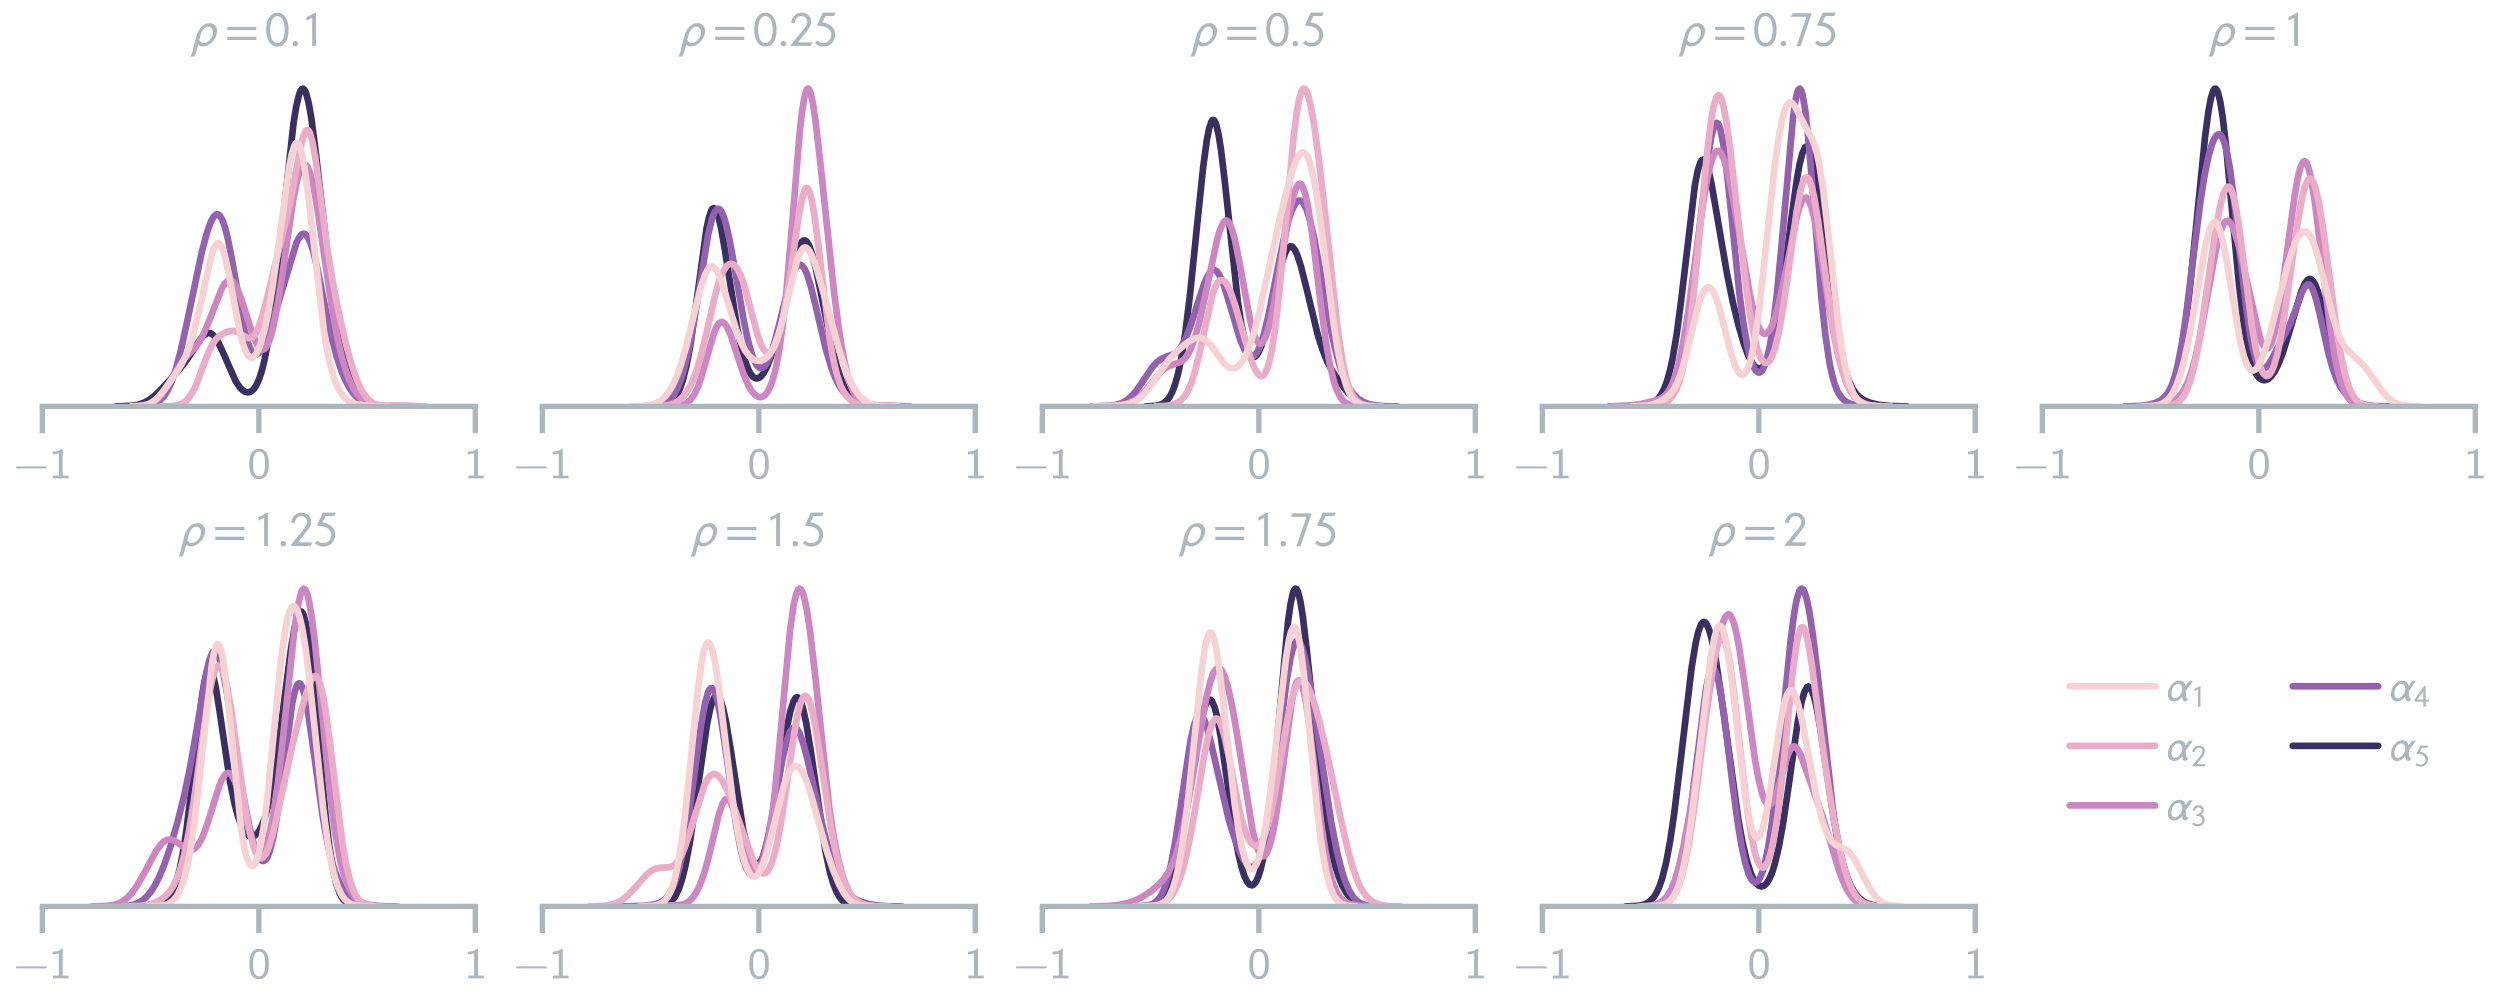 <?xml version="1.0" encoding="utf-8" standalone="no"?>
<!DOCTYPE svg PUBLIC "-//W3C//DTD SVG 1.1//EN"
  "http://www.w3.org/Graphics/SVG/1.1/DTD/svg11.dtd">
<svg xmlns:xlink="http://www.w3.org/1999/xlink" width="561.6pt" height="224.64pt" viewBox="0 0 561.6 224.64" xmlns="http://www.w3.org/2000/svg" version="1.1">
 <defs>
  <style type="text/css">*{stroke-linejoin: round; stroke-linecap: butt}</style>
 </defs>
 <g id="figure_1">
  <g id="patch_1">
   <path d="M 0 224.64
L 561.6 224.64
L 561.6 0
L 0 0
L 0 224.64
z
" style="fill: none"/>
  </g>
  <g id="axes_1">
   <g id="patch_2">
    <path d="M 9.513 91.294
L 106.771 91.294
L 106.771 16.344
L 9.513 16.344
L 9.513 91.294
z
" style="fill: none"/>
   </g>
   <g id="matplotlib.axis_1">
    <g id="xtick_1">
     <g id="line2d_1">
      <path d="M 9.513 91.294
L 9.513 16.344
" clip-path="url(#paa0d1e8bc2)" style="fill: none"/>
     </g>
     <g id="line2d_2">
      <defs>
       <path id="mae15b40858" d="M 0 0
L 0 6
" style="stroke: #adb5bd; stroke-width: 1.2"/>
      </defs>
      <g>
       <use xlink:href="#mae15b40858" x="9.513" y="91.294" style="fill: #adb5bd; stroke: #adb5bd; stroke-width: 1.2"/>
      </g>
     </g>
     <g id="text_1">
      <!-- −1 -->
      <g style="fill: #adb5bd" transform="translate(3 107.457) scale(0.096 -0.096)">
       <defs>
        <path id="LMSans8-Regular-2212" d="M 4902 1600
C 4902 1747 4762 1747 4672 1747
L 608 1747
C 518 1747 378 1747 378 1600
C 378 1453 518 1453 608 1453
L 4672 1453
C 4762 1453 4902 1453 4902 1600
z
" transform="scale(0.016)"/>
        <path id="LMSans8-Regular-31" d="M 2906 0
L 2906 403
L 2054 403
L 2054 4333
L 1914 4333
C 1498 3949 973 3923 589 3910
L 589 3507
C 838 3514 1158 3526 1478 3654
L 1478 403
L 627 403
L 627 0
L 2906 0
z
" transform="scale(0.016)"/>
       </defs>
       <use xlink:href="#LMSans8-Regular-2212"/>
       <use xlink:href="#LMSans8-Regular-31" x="82.6"/>
      </g>
     </g>
    </g>
    <g id="xtick_2">
     <g id="line2d_3">
      <path d="M 58.142 91.294
L 58.142 16.344
" clip-path="url(#paa0d1e8bc2)" style="fill: none"/>
     </g>
     <g id="line2d_4">
      <g>
       <use xlink:href="#mae15b40858" x="58.142" y="91.294" style="fill: #adb5bd; stroke: #adb5bd; stroke-width: 1.2"/>
      </g>
     </g>
     <g id="text_2">
      <!-- 0 -->
      <g style="fill: #adb5bd" transform="translate(55.594 107.457) scale(0.096 -0.096)">
       <defs>
        <path id="LMSans8-Regular-30" d="M 3123 2080
C 3123 2387 3123 3136 2822 3661
C 2496 4237 2003 4333 1696 4333
C 1408 4333 909 4243 589 3693
C 282 3181 269 2483 269 2080
C 269 1606 294 1024 563 538
C 845 19 1318 -134 1696 -134
C 2336 -134 2688 237 2880 640
C 3104 1094 3123 1683 3123 2080
z
M 2566 2163
C 2566 1741 2566 1261 2413 851
C 2234 390 1907 288 1696 288
C 1427 288 1120 442 960 902
C 832 1293 826 1696 826 2163
C 826 2752 826 3910 1696 3910
C 2566 3910 2566 2752 2566 2163
z
" transform="scale(0.016)"/>
       </defs>
       <use xlink:href="#LMSans8-Regular-30"/>
      </g>
     </g>
    </g>
    <g id="xtick_3">
     <g id="line2d_5">
      <path d="M 106.771 91.294
L 106.771 16.344
" clip-path="url(#paa0d1e8bc2)" style="fill: none"/>
     </g>
     <g id="line2d_6">
      <g>
       <use xlink:href="#mae15b40858" x="106.771" y="91.294" style="fill: #adb5bd; stroke: #adb5bd; stroke-width: 1.2"/>
      </g>
     </g>
     <g id="text_3">
      <!-- 1 -->
      <g style="fill: #adb5bd" transform="translate(104.223 107.457) scale(0.096 -0.096)">
       <use xlink:href="#LMSans8-Regular-31"/>
      </g>
     </g>
    </g>
   </g>
   <g id="matplotlib.axis_2"/>
   <g id="line2d_7">
    <path d="M 26.032 91.289
L 29.434 91.171
L 30.98 90.923
L 32.217 90.521
L 33.454 89.867
L 34.691 88.937
L 36.238 87.452
L 39.949 83.395
L 41.495 81.493
L 43.041 79.22
L 45.206 75.933
L 45.825 75.272
L 46.443 74.872
L 47.062 74.794
L 47.68 75.073
L 48.299 75.712
L 48.917 76.682
L 49.845 78.615
L 52.938 85.633
L 53.865 87.013
L 54.484 87.644
L 55.102 88.026
L 55.721 88.144
L 56.339 87.968
L 56.958 87.457
L 57.576 86.555
L 58.195 85.196
L 58.814 83.309
L 59.432 80.828
L 60.36 75.886
L 61.288 69.448
L 62.525 58.833
L 65.927 27.747
L 66.545 23.947
L 67.164 21.316
L 67.473 20.494
L 67.782 20.024
L 68.091 19.913
L 68.401 20.167
L 68.71 20.783
L 69.328 23.06
L 69.947 26.601
L 70.875 33.76
L 74.586 66.106
L 75.514 71.917
L 76.441 76.578
L 77.369 80.283
L 78.297 83.231
L 79.225 85.574
L 80.153 87.411
L 81.08 88.806
L 82.008 89.806
L 82.936 90.473
L 83.864 90.88
L 85.101 91.15
L 86.956 91.273
L 87.575 91.284
L 87.575 91.284
" clip-path="url(#paa0d1e8bc2)" style="fill: none; stroke: #392f62; stroke-width: 1.5; stroke-linecap: round"/>
   </g>
   <g id="line2d_8">
    <path d="M 29.845 91.289
L 32.763 91.181
L 34.222 90.905
L 35.097 90.545
L 35.972 89.94
L 36.848 88.986
L 37.723 87.573
L 38.598 85.604
L 39.473 83.021
L 40.64 78.639
L 42.099 71.985
L 45.309 56.697
L 46.476 52.298
L 47.351 49.849
L 47.934 48.755
L 48.518 48.183
L 48.81 48.116
L 49.102 48.206
L 49.393 48.458
L 49.977 49.463
L 50.56 51.136
L 51.144 53.434
L 52.019 57.842
L 54.937 74.186
L 55.812 77.391
L 56.395 78.762
L 56.979 79.507
L 57.271 79.655
L 57.563 79.663
L 58.146 79.299
L 58.73 78.502
L 59.605 76.694
L 60.772 73.557
L 62.522 68.019
L 66.607 54.529
L 67.191 53.362
L 67.774 52.662
L 68.066 52.513
L 68.358 52.508
L 68.649 52.653
L 69.233 53.397
L 69.816 54.736
L 70.4 56.616
L 71.275 60.245
L 73.026 68.898
L 74.485 75.712
L 75.652 80.162
L 76.819 83.617
L 77.694 85.626
L 78.569 87.216
L 79.444 88.453
L 80.32 89.391
L 81.195 90.078
L 82.362 90.679
L 83.529 91.015
L 84.988 91.206
L 87.614 91.287
L 87.906 91.289
L 87.906 91.289
" clip-path="url(#paa0d1e8bc2)" style="fill: none; stroke: #9361ae; stroke-width: 1.5; stroke-linecap: round"/>
   </g>
   <g id="line2d_9">
    <path d="M 30.272 91.279
L 32.383 91.146
L 33.589 90.862
L 34.494 90.431
L 35.399 89.725
L 36.303 88.687
L 37.208 87.326
L 41.128 80.858
L 42.335 79.607
L 43.842 78.072
L 44.747 76.824
L 45.652 75.177
L 46.858 72.368
L 49.874 64.712
L 50.477 63.722
L 51.08 63.117
L 51.683 62.957
L 51.985 63.055
L 52.588 63.608
L 53.191 64.611
L 54.095 66.817
L 55.603 71.533
L 56.809 75.193
L 57.714 77.276
L 58.317 78.157
L 58.92 78.526
L 59.222 78.495
L 59.524 78.309
L 60.127 77.447
L 60.73 75.91
L 61.333 73.695
L 62.238 69.189
L 63.444 61.461
L 65.856 44.989
L 66.761 40.456
L 67.364 38.385
L 67.967 37.197
L 68.269 36.954
L 68.57 36.949
L 68.872 37.183
L 69.173 37.653
L 69.777 39.275
L 70.38 41.735
L 71.284 46.723
L 72.792 57.06
L 74.601 69.357
L 75.808 75.985
L 76.712 79.931
L 77.617 83.065
L 78.522 85.497
L 79.426 87.336
L 80.331 88.68
L 81.236 89.623
L 82.14 90.255
L 83.347 90.762
L 84.855 91.076
L 86.965 91.242
L 90.283 91.291
L 90.283 91.291
" clip-path="url(#paa0d1e8bc2)" style="fill: none; stroke: #cc86c1; stroke-width: 1.5; stroke-linecap: round"/>
   </g>
   <g id="line2d_10">
    <path d="M 36.204 91.29
L 38.891 91.195
L 40.085 90.98
L 40.981 90.621
L 41.876 89.969
L 42.473 89.305
L 43.369 87.885
L 44.264 85.929
L 45.757 81.894
L 46.951 78.836
L 47.847 77.114
L 48.742 75.957
L 49.638 75.225
L 50.832 74.617
L 51.728 74.368
L 52.623 74.362
L 53.519 74.666
L 55.012 75.619
L 55.609 75.909
L 56.206 75.965
L 56.803 75.668
L 57.4 74.937
L 57.997 73.739
L 58.893 71.136
L 60.087 66.631
L 65.162 45.716
L 66.654 37.624
L 67.55 32.969
L 68.147 30.632
L 68.744 29.339
L 69.043 29.175
L 69.341 29.364
L 69.64 29.913
L 70.237 32.061
L 70.834 35.433
L 71.729 42.005
L 73.521 55.776
L 74.715 63.166
L 76.207 70.714
L 77.7 77.242
L 78.894 81.666
L 80.088 85.179
L 80.984 87.189
L 81.88 88.7
L 82.775 89.768
L 83.671 90.463
L 84.566 90.863
L 85.761 91.077
L 87.552 91.069
L 89.94 91.063
L 95.612 91.291
L 95.612 91.291
" clip-path="url(#paa0d1e8bc2)" style="fill: none; stroke: #eaacc7; stroke-width: 1.5; stroke-linecap: round"/>
   </g>
   <g id="line2d_11">
    <path d="M 29.48 91.283
L 31.807 91.152
L 32.97 90.899
L 33.843 90.534
L 34.715 89.961
L 35.588 89.156
L 36.751 87.765
L 39.369 84.091
L 40.823 81.783
L 41.695 80.019
L 42.568 77.772
L 43.441 74.937
L 44.604 70.238
L 47.512 57.331
L 48.094 55.692
L 48.676 54.774
L 48.967 54.624
L 49.258 54.695
L 49.548 54.988
L 50.13 56.228
L 50.712 58.264
L 51.584 62.439
L 53.911 74.721
L 54.784 77.892
L 55.365 79.294
L 55.947 80.109
L 56.238 80.302
L 56.529 80.356
L 56.82 80.275
L 57.401 79.728
L 57.983 78.693
L 58.565 77.191
L 59.437 74.089
L 60.31 69.97
L 61.182 64.85
L 62.346 56.66
L 64.963 37.482
L 65.545 34.578
L 66.127 32.707
L 66.418 32.222
L 66.708 32.059
L 66.999 32.23
L 67.29 32.738
L 67.872 34.748
L 68.454 37.985
L 69.326 44.667
L 72.816 74.781
L 73.689 79.745
L 74.561 83.423
L 75.434 86.043
L 76.306 87.859
L 77.179 89.086
L 78.052 89.892
L 78.924 90.406
L 80.087 90.803
L 81.833 91.089
L 84.45 91.254
L 87.359 91.291
L 87.359 91.291
" clip-path="url(#paa0d1e8bc2)" style="fill: none; stroke: #f7d2d4; stroke-width: 1.5; stroke-linecap: round"/>
   </g>
   <g id="patch_3">
    <path d="M 9.513 91.294
L 106.771 91.294
" style="fill: none; stroke: #adb5bd; stroke-width: 1.2; stroke-linejoin: miter; stroke-linecap: square"/>
   </g>
   <g id="text_4">
    <!-- $\rho=0.1$ -->
    <g style="fill: #adb5bd" transform="translate(43.13 10.344) scale(0.108 -0.108)">
     <defs>
      <path id="STIXNonUnicode-Italic-e1e8" d="M 38 -838
L 435 755
Q 576 1338 723 1709
Q 870 2080 1126 2381
Q 1619 2957 2304 2957
Q 2726 2957 2995 2669
Q 3264 2381 3264 1933
Q 3264 1171 2669 550
Q 2074 -70 1421 -70
Q 1062 -70 794 160
L 550 -813
Q 461 -1171 301 -1382
L -211 -1382
Q -32 -1120 38 -838
z
M 2726 1798
Q 2726 2118 2553 2310
Q 2381 2502 2099 2502
Q 1773 2502 1498 2176
Q 1331 1984 1216 1693
Q 1101 1402 947 781
Q 1094 384 1504 384
Q 1997 384 2361 819
Q 2726 1254 2726 1798
z
" transform="scale(0.016)"/>
      <path id="STIXGeneral-Regular-3d" d="M 4077 2048
L 307 2048
L 307 2470
L 4077 2470
L 4077 2048
z
M 4077 768
L 307 768
L 307 1190
L 4077 1190
L 4077 768
z
" transform="scale(0.016)"/>
      <path id="STIXGeneral-Regular-1d7e2" d="M 3053 2112
Q 3053 1523 2915 1046
Q 2778 570 2438 240
Q 2099 -90 1600 -90
Q 1203 -90 912 108
Q 621 307 461 643
Q 301 979 224 1353
Q 147 1728 147 2150
Q 147 2746 294 3222
Q 442 3699 787 4012
Q 1133 4326 1626 4326
Q 2253 4326 2653 3708
Q 3053 3091 3053 2112
z
M 2547 2112
Q 2547 2893 2288 3382
Q 2029 3872 1613 3872
Q 1139 3872 896 3376
Q 653 2880 653 2138
Q 653 1805 701 1507
Q 749 1210 854 944
Q 960 678 1152 521
Q 1344 365 1600 365
Q 1926 365 2147 627
Q 2368 890 2457 1270
Q 2547 1651 2547 2112
z
" transform="scale(0.016)"/>
      <path id="STIXGeneral-Regular-2e" d="M 1158 275
Q 1158 134 1052 32
Q 947 -70 800 -70
Q 653 -70 550 32
Q 448 134 448 281
Q 448 429 553 534
Q 659 640 806 640
Q 947 640 1052 531
Q 1158 422 1158 275
z
" transform="scale(0.016)"/>
      <path id="STIXGeneral-Regular-1d7e3" d="M 1933 0
L 1427 0
L 1427 3648
Q 1286 3584 1008 3440
Q 730 3296 691 3277
L 691 3744
L 1843 4333
L 1933 4301
L 1933 0
z
" transform="scale(0.016)"/>
     </defs>
     <use xlink:href="#STIXNonUnicode-Italic-e1e8" transform="translate(0 0.297)"/>
     <use xlink:href="#STIXGeneral-Regular-3d" transform="translate(68.52 0.297)"/>
     <use xlink:href="#STIXGeneral-Regular-1d7e2" transform="translate(152.14 0.297)"/>
     <use xlink:href="#STIXGeneral-Regular-2e" transform="translate(202.14 0.297)"/>
     <use xlink:href="#STIXGeneral-Regular-1d7e3" transform="translate(227.14 0.297)"/>
    </g>
   </g>
  </g>
  <g id="axes_2">
   <g id="patch_4">
    <path d="M 121.833 91.294
L 219.091 91.294
L 219.091 16.344
L 121.833 16.344
L 121.833 91.294
z
" style="fill: none"/>
   </g>
   <g id="matplotlib.axis_3">
    <g id="xtick_4">
     <g id="line2d_12">
      <path d="M 121.833 91.294
L 121.833 16.344
" clip-path="url(#pf4c8299fba)" style="fill: none"/>
     </g>
     <g id="line2d_13">
      <g>
       <use xlink:href="#mae15b40858" x="121.833" y="91.294" style="fill: #adb5bd; stroke: #adb5bd; stroke-width: 1.2"/>
      </g>
     </g>
     <g id="text_5">
      <!-- −1 -->
      <g style="fill: #adb5bd" transform="translate(115.32 107.457) scale(0.096 -0.096)">
       <use xlink:href="#LMSans8-Regular-2212"/>
       <use xlink:href="#LMSans8-Regular-31" x="82.6"/>
      </g>
     </g>
    </g>
    <g id="xtick_5">
     <g id="line2d_14">
      <path d="M 170.462 91.294
L 170.462 16.344
" clip-path="url(#pf4c8299fba)" style="fill: none"/>
     </g>
     <g id="line2d_15">
      <g>
       <use xlink:href="#mae15b40858" x="170.462" y="91.294" style="fill: #adb5bd; stroke: #adb5bd; stroke-width: 1.2"/>
      </g>
     </g>
     <g id="text_6">
      <!-- 0 -->
      <g style="fill: #adb5bd" transform="translate(167.914 107.457) scale(0.096 -0.096)">
       <use xlink:href="#LMSans8-Regular-30"/>
      </g>
     </g>
    </g>
    <g id="xtick_6">
     <g id="line2d_16">
      <path d="M 219.091 91.294
L 219.091 16.344
" clip-path="url(#pf4c8299fba)" style="fill: none"/>
     </g>
     <g id="line2d_17">
      <g>
       <use xlink:href="#mae15b40858" x="219.091" y="91.294" style="fill: #adb5bd; stroke: #adb5bd; stroke-width: 1.2"/>
      </g>
     </g>
     <g id="text_7">
      <!-- 1 -->
      <g style="fill: #adb5bd" transform="translate(216.543 107.457) scale(0.096 -0.096)">
       <use xlink:href="#LMSans8-Regular-31"/>
      </g>
     </g>
    </g>
   </g>
   <g id="matplotlib.axis_4"/>
   <g id="line2d_18">
    <path d="M 144.168 91.291
L 147.794 91.176
L 149.188 90.931
L 150.025 90.62
L 150.862 90.081
L 151.698 89.177
L 152.256 88.279
L 152.814 87.066
L 153.372 85.464
L 154.209 82.185
L 155.045 77.729
L 156.161 70.069
L 158.671 51.62
L 159.229 48.957
L 159.787 47.301
L 160.066 46.887
L 160.345 46.755
L 160.624 46.904
L 160.903 47.326
L 161.46 48.928
L 162.018 51.398
L 162.855 56.257
L 165.644 73.886
L 166.481 77.855
L 167.318 80.93
L 168.154 83.122
L 168.712 84.111
L 169.27 84.736
L 169.828 85.009
L 170.386 84.944
L 170.944 84.557
L 171.501 83.865
L 172.338 82.3
L 173.175 80.167
L 174.291 76.556
L 175.406 72.193
L 177.359 63.432
L 178.753 57.675
L 179.59 55.253
L 180.148 54.304
L 180.427 54.061
L 180.706 53.979
L 180.984 54.062
L 181.263 54.309
L 181.821 55.28
L 182.379 56.838
L 183.216 60.072
L 184.331 65.456
L 186.842 77.868
L 187.957 82.216
L 188.794 84.799
L 189.631 86.809
L 190.468 88.303
L 191.304 89.366
L 192.141 90.091
L 192.978 90.566
L 194.093 90.94
L 195.488 91.163
L 197.998 91.279
L 199.672 91.291
L 199.672 91.291
" clip-path="url(#pf4c8299fba)" style="fill: none; stroke: #392f62; stroke-width: 1.5; stroke-linecap: round"/>
   </g>
   <g id="line2d_19">
    <path d="M 145.8 91.276
L 147.818 91.133
L 148.972 90.837
L 149.837 90.387
L 150.702 89.627
L 151.566 88.439
L 152.431 86.696
L 153.296 84.275
L 154.161 81.072
L 155.026 77.032
L 156.179 70.449
L 159.063 52.777
L 159.927 49.206
L 160.504 47.693
L 161.081 46.953
L 161.369 46.88
L 161.657 47.005
L 161.946 47.324
L 162.522 48.516
L 163.099 50.386
L 163.964 54.242
L 165.117 60.673
L 167.135 72.299
L 168 76.359
L 168.865 79.491
L 169.442 81.006
L 170.018 82.047
L 170.595 82.611
L 171.172 82.7
L 171.748 82.324
L 172.325 81.498
L 172.901 80.251
L 173.766 77.684
L 174.92 73.316
L 177.226 64.11
L 178.091 61.537
L 178.668 60.337
L 179.244 59.634
L 179.533 59.485
L 179.821 59.476
L 180.109 59.609
L 180.686 60.301
L 181.263 61.534
L 182.127 64.252
L 183.281 68.962
L 185.587 78.721
L 186.74 82.552
L 187.605 84.803
L 188.47 86.553
L 189.335 87.869
L 190.2 88.831
L 191.065 89.519
L 192.218 90.135
L 193.66 90.6
L 195.678 90.949
L 198.561 91.196
L 202.309 91.289
L 203.174 91.292
L 203.174 91.292
" clip-path="url(#pf4c8299fba)" style="fill: none; stroke: #9361ae; stroke-width: 1.5; stroke-linecap: round"/>
   </g>
   <g id="line2d_20">
    <path d="M 149.601 91.29
L 152.358 91.172
L 153.46 90.927
L 154.287 90.532
L 155.114 89.827
L 155.941 88.67
L 156.767 86.936
L 157.594 84.581
L 158.972 79.66
L 160.35 74.955
L 160.902 73.6
L 161.453 72.706
L 162.004 72.323
L 162.28 72.327
L 162.831 72.711
L 163.382 73.549
L 164.209 75.486
L 165.587 79.709
L 166.965 83.886
L 168.068 86.5
L 168.895 87.899
L 169.721 88.806
L 170.273 89.135
L 170.824 89.232
L 171.375 89.082
L 171.926 88.657
L 172.478 87.924
L 173.029 86.837
L 173.58 85.335
L 174.131 83.343
L 174.958 79.234
L 175.785 73.492
L 176.612 65.899
L 177.714 53.159
L 179.644 29.736
L 180.195 24.875
L 180.746 21.567
L 181.022 20.566
L 181.297 20.016
L 181.573 19.913
L 181.849 20.244
L 182.124 20.984
L 182.675 23.56
L 183.227 27.328
L 184.329 37.076
L 187.361 65.669
L 188.463 74.046
L 189.566 80.623
L 190.393 84.273
L 191.22 86.885
L 192.046 88.631
L 192.873 89.728
L 193.7 90.381
L 194.527 90.749
L 195.629 90.973
L 197.559 91.06
L 204.449 91.291
L 204.449 91.291
" clip-path="url(#pf4c8299fba)" style="fill: none; stroke: #cc86c1; stroke-width: 1.5; stroke-linecap: round"/>
   </g>
   <g id="line2d_21">
    <path d="M 145.521 91.291
L 149.15 91.165
L 150.446 90.939
L 151.483 90.577
L 152.52 89.961
L 153.298 89.272
L 154.076 88.336
L 154.853 87.098
L 155.631 85.496
L 156.409 83.463
L 157.446 80.005
L 158.742 74.608
L 160.816 65.62
L 161.593 63.004
L 162.371 61.073
L 163.149 59.852
L 163.667 59.416
L 164.186 59.268
L 164.704 59.402
L 165.223 59.823
L 165.741 60.541
L 166.519 62.187
L 167.296 64.487
L 168.593 69.339
L 170.148 75.151
L 170.926 77.312
L 171.444 78.325
L 171.962 78.961
L 172.481 79.213
L 172.999 79.083
L 173.518 78.583
L 174.036 77.718
L 174.555 76.487
L 175.332 73.929
L 176.11 70.463
L 176.888 66.065
L 178.184 57.099
L 179.48 48.089
L 180.258 44.161
L 180.776 42.652
L 181.036 42.297
L 181.295 42.226
L 181.554 42.446
L 181.813 42.955
L 182.332 44.815
L 182.85 47.688
L 183.628 53.448
L 186.479 76.705
L 187.257 81.049
L 188.035 84.271
L 188.812 86.557
L 189.59 88.139
L 190.368 89.226
L 191.145 89.972
L 192.182 90.609
L 193.219 90.972
L 194.515 91.189
L 196.589 91.283
L 197.108 91.288
L 197.108 91.288
" clip-path="url(#pf4c8299fba)" style="fill: none; stroke: #eaacc7; stroke-width: 1.5; stroke-linecap: round"/>
   </g>
   <g id="line2d_22">
    <path d="M 141.827 91.287
L 144.84 91.179
L 146.346 90.931
L 147.551 90.495
L 148.455 89.945
L 149.359 89.133
L 150.263 87.989
L 151.167 86.444
L 152.071 84.432
L 152.975 81.905
L 154.18 77.73
L 155.988 70.259
L 157.494 64.313
L 158.398 61.672
L 159.001 60.519
L 159.603 59.931
L 159.904 59.858
L 160.206 59.931
L 160.808 60.497
L 161.411 61.571
L 162.315 63.933
L 163.821 68.945
L 165.328 73.897
L 166.533 77.07
L 167.437 78.821
L 168.341 80.028
L 169.245 80.745
L 169.847 80.988
L 170.45 81.065
L 171.052 80.983
L 171.655 80.734
L 172.258 80.295
L 172.86 79.627
L 173.463 78.685
L 174.065 77.422
L 174.969 74.866
L 175.873 71.54
L 179.187 58.003
L 179.79 56.579
L 180.393 55.768
L 180.694 55.603
L 180.995 55.596
L 181.297 55.743
L 181.899 56.467
L 182.502 57.69
L 183.406 60.228
L 184.912 65.501
L 188.528 78.664
L 190.034 83.223
L 191.239 86.089
L 192.143 87.727
L 193.047 88.948
L 193.951 89.813
L 194.855 90.395
L 196.06 90.861
L 197.567 91.139
L 199.676 91.265
L 201.785 91.29
L 201.785 91.29
" clip-path="url(#pf4c8299fba)" style="fill: none; stroke: #f7d2d4; stroke-width: 1.5; stroke-linecap: round"/>
   </g>
   <g id="patch_5">
    <path d="M 121.833 91.294
L 219.091 91.294
" style="fill: none; stroke: #adb5bd; stroke-width: 1.2; stroke-linejoin: miter; stroke-linecap: square"/>
   </g>
   <g id="text_8">
    <!-- $\rho=0.25$ -->
    <g style="fill: #adb5bd" transform="translate(152.75 10.344) scale(0.108 -0.108)">
     <defs>
      <path id="STIXGeneral-Regular-1d7e4" d="M 3002 454
L 2816 0
L 224 0
L 224 134
L 1344 1504
L 1344 1498
L 1702 1933
Q 1952 2234 2054 2365
Q 2157 2496 2253 2685
Q 2349 2874 2349 3040
Q 2349 3437 2134 3654
Q 1920 3872 1549 3872
Q 1254 3872 1008 3629
Q 762 3386 698 2938
L 237 3046
Q 339 3616 716 3971
Q 1094 4326 1594 4326
Q 2150 4326 2502 3980
Q 2854 3635 2854 3142
Q 2854 2784 2720 2525
Q 2586 2266 2157 1728
L 1133 454
L 3002 454
z
" transform="scale(0.016)"/>
      <path id="STIXGeneral-Regular-1d7e7" d="M 2931 4326
L 2726 3872
L 1594 3872
L 1184 3059
Q 1914 2957 2384 2544
Q 2854 2131 2854 1446
Q 2854 813 2422 361
Q 1990 -90 1344 -90
Q 640 -90 230 358
L 531 717
Q 858 365 1312 365
Q 1786 365 2067 688
Q 2349 1011 2349 1446
Q 2349 1920 1926 2253
Q 1498 2605 602 2605
L 512 2714
L 1254 4326
L 2931 4326
z
" transform="scale(0.016)"/>
     </defs>
     <use xlink:href="#STIXNonUnicode-Italic-e1e8" transform="translate(0 0.406)"/>
     <use xlink:href="#STIXGeneral-Regular-3d" transform="translate(68.52 0.406)"/>
     <use xlink:href="#STIXGeneral-Regular-1d7e2" transform="translate(152.14 0.406)"/>
     <use xlink:href="#STIXGeneral-Regular-2e" transform="translate(202.14 0.406)"/>
     <use xlink:href="#STIXGeneral-Regular-1d7e4" transform="translate(227.14 0.406)"/>
     <use xlink:href="#STIXGeneral-Regular-1d7e7" transform="translate(277.14 0.406)"/>
    </g>
   </g>
  </g>
  <g id="axes_3">
   <g id="patch_6">
    <path d="M 234.153 91.294
L 331.411 91.294
L 331.411 16.344
L 234.153 16.344
L 234.153 91.294
z
" style="fill: none"/>
   </g>
   <g id="matplotlib.axis_5">
    <g id="xtick_7">
     <g id="line2d_23">
      <path d="M 234.153 91.294
L 234.153 16.344
" clip-path="url(#p517d53e2fb)" style="fill: none"/>
     </g>
     <g id="line2d_24">
      <g>
       <use xlink:href="#mae15b40858" x="234.153" y="91.294" style="fill: #adb5bd; stroke: #adb5bd; stroke-width: 1.2"/>
      </g>
     </g>
     <g id="text_9">
      <!-- −1 -->
      <g style="fill: #adb5bd" transform="translate(227.64 107.457) scale(0.096 -0.096)">
       <use xlink:href="#LMSans8-Regular-2212"/>
       <use xlink:href="#LMSans8-Regular-31" x="82.6"/>
      </g>
     </g>
    </g>
    <g id="xtick_8">
     <g id="line2d_25">
      <path d="M 282.782 91.294
L 282.782 16.344
" clip-path="url(#p517d53e2fb)" style="fill: none"/>
     </g>
     <g id="line2d_26">
      <g>
       <use xlink:href="#mae15b40858" x="282.782" y="91.294" style="fill: #adb5bd; stroke: #adb5bd; stroke-width: 1.2"/>
      </g>
     </g>
     <g id="text_10">
      <!-- 0 -->
      <g style="fill: #adb5bd" transform="translate(280.234 107.457) scale(0.096 -0.096)">
       <use xlink:href="#LMSans8-Regular-30"/>
      </g>
     </g>
    </g>
    <g id="xtick_9">
     <g id="line2d_27">
      <path d="M 331.411 91.294
L 331.411 16.344
" clip-path="url(#p517d53e2fb)" style="fill: none"/>
     </g>
     <g id="line2d_28">
      <g>
       <use xlink:href="#mae15b40858" x="331.411" y="91.294" style="fill: #adb5bd; stroke: #adb5bd; stroke-width: 1.2"/>
      </g>
     </g>
     <g id="text_11">
      <!-- 1 -->
      <g style="fill: #adb5bd" transform="translate(328.863 107.457) scale(0.096 -0.096)">
       <use xlink:href="#LMSans8-Regular-31"/>
      </g>
     </g>
    </g>
   </g>
   <g id="matplotlib.axis_6"/>
   <g id="line2d_29">
    <path d="M 257.415 91.285
L 259.559 91.177
L 260.632 90.943
L 261.436 90.558
L 262.24 89.85
L 262.776 89.115
L 263.312 88.099
L 263.848 86.736
L 264.653 83.902
L 265.457 79.961
L 266.261 74.807
L 267.333 66.1
L 268.942 50.35
L 270.282 37.531
L 271.086 31.572
L 271.623 28.815
L 272.159 27.248
L 272.427 26.949
L 272.695 26.982
L 272.963 27.348
L 273.231 28.042
L 273.767 30.362
L 274.303 33.786
L 275.108 40.491
L 278.056 67.66
L 278.861 72.909
L 279.665 76.722
L 280.201 78.47
L 280.737 79.61
L 281.273 80.174
L 281.541 80.253
L 281.809 80.203
L 282.346 79.738
L 282.882 78.825
L 283.418 77.511
L 284.222 74.897
L 285.294 70.508
L 287.975 58.893
L 288.779 56.611
L 289.316 55.692
L 289.852 55.315
L 290.12 55.334
L 290.388 55.491
L 290.924 56.198
L 291.46 57.386
L 292.264 59.902
L 293.337 64.156
L 296.017 75.193
L 297.09 78.6
L 298.162 81.241
L 299.234 83.283
L 300.575 85.352
L 302.451 87.809
L 303.792 89.233
L 304.864 90.084
L 305.936 90.661
L 307.008 91.002
L 308.349 91.202
L 310.761 91.287
L 310.761 91.287
" clip-path="url(#p517d53e2fb)" style="fill: none; stroke: #392f62; stroke-width: 1.5; stroke-linecap: round"/>
   </g>
   <g id="line2d_30">
    <path d="M 246.279 91.286
L 249.339 91.172
L 251.039 90.88
L 252.058 90.516
L 253.078 89.935
L 254.098 89.084
L 255.118 87.939
L 256.478 86.024
L 258.857 82.487
L 259.877 81.355
L 260.897 80.603
L 261.917 80.169
L 263.616 79.552
L 264.296 79.09
L 264.976 78.383
L 265.656 77.376
L 266.336 76.045
L 267.356 73.464
L 268.715 69.243
L 270.415 63.982
L 271.095 62.354
L 271.775 61.216
L 272.115 60.867
L 272.455 60.677
L 272.795 60.654
L 273.135 60.799
L 273.475 61.11
L 274.154 62.207
L 274.834 63.859
L 275.854 67.083
L 278.574 76.269
L 279.593 78.64
L 280.273 79.643
L 280.953 80.112
L 281.293 80.132
L 281.633 80.001
L 281.973 79.715
L 282.653 78.675
L 283.333 77.011
L 284.013 74.756
L 285.032 70.436
L 286.732 61.797
L 288.432 53.458
L 289.452 49.477
L 290.132 47.445
L 290.811 45.994
L 291.491 45.184
L 291.831 45.037
L 292.171 45.072
L 292.511 45.292
L 292.851 45.701
L 293.531 47.088
L 294.211 49.208
L 295.231 53.588
L 296.59 60.929
L 298.97 74.053
L 299.99 78.627
L 301.01 82.3
L 302.029 85.099
L 303.049 87.141
L 304.069 88.579
L 305.089 89.564
L 306.109 90.224
L 307.469 90.763
L 308.828 91.053
L 310.868 91.235
L 313.927 91.29
L 313.927 91.29
" clip-path="url(#p517d53e2fb)" style="fill: none; stroke: #9361ae; stroke-width: 1.5; stroke-linecap: round"/>
   </g>
   <g id="line2d_31">
    <path d="M 245.212 91.291
L 249.86 91.179
L 252.03 90.928
L 253.579 90.529
L 254.819 89.953
L 255.749 89.309
L 256.988 88.134
L 258.538 86.261
L 260.707 83.625
L 261.637 82.797
L 262.567 82.233
L 263.806 81.795
L 265.046 81.365
L 265.666 80.982
L 266.286 80.389
L 266.905 79.519
L 267.525 78.315
L 268.455 75.818
L 269.385 72.489
L 270.624 66.982
L 273.414 53.83
L 274.033 51.719
L 274.653 50.253
L 274.963 49.806
L 275.273 49.569
L 275.583 49.551
L 275.893 49.759
L 276.203 50.192
L 276.823 51.715
L 277.442 54.032
L 278.372 58.633
L 280.851 72.034
L 281.471 74.44
L 282.091 76.147
L 282.711 77.075
L 283.021 77.234
L 283.331 77.188
L 283.641 76.94
L 284.26 75.853
L 284.88 74.032
L 285.5 71.564
L 286.43 66.889
L 287.979 57.62
L 289.529 48.551
L 290.459 44.311
L 291.078 42.374
L 291.698 41.362
L 292.008 41.251
L 292.318 41.422
L 292.628 41.884
L 293.248 43.688
L 293.868 46.614
L 294.797 52.757
L 296.657 67.966
L 297.896 77.106
L 298.826 82.351
L 299.756 86.075
L 300.376 87.802
L 300.996 89.037
L 301.615 89.885
L 302.235 90.444
L 303.165 90.92
L 304.405 91.183
L 306.264 91.28
L 306.884 91.288
L 306.884 91.288
" clip-path="url(#p517d53e2fb)" style="fill: none; stroke: #cc86c1; stroke-width: 1.5; stroke-linecap: round"/>
   </g>
   <g id="line2d_32">
    <path d="M 259.613 91.286
L 262.169 91.165
L 263.447 90.91
L 264.469 90.486
L 265.236 89.956
L 266.003 89.155
L 266.77 87.968
L 267.537 86.268
L 268.303 83.949
L 269.326 79.877
L 272.393 66.155
L 273.16 64.128
L 273.671 63.313
L 274.182 62.927
L 274.694 62.95
L 275.205 63.349
L 275.716 64.085
L 276.483 65.73
L 277.505 68.707
L 279.039 74.094
L 280.828 80.184
L 281.851 82.81
L 282.618 84.066
L 283.129 84.461
L 283.384 84.502
L 283.64 84.429
L 284.151 83.903
L 284.662 82.817
L 285.174 81.105
L 285.685 78.713
L 286.452 73.783
L 287.218 67.275
L 288.241 56.592
L 290.541 31.262
L 291.308 25.191
L 291.819 22.361
L 292.331 20.601
L 292.586 20.125
L 292.842 19.913
L 293.097 19.955
L 293.353 20.238
L 293.864 21.469
L 294.375 23.475
L 295.142 27.66
L 296.165 34.91
L 297.443 45.935
L 300.51 74.095
L 301.532 80.863
L 302.299 84.536
L 303.066 87.109
L 303.833 88.799
L 304.6 89.85
L 305.367 90.479
L 306.133 90.845
L 307.156 91.102
L 308.689 91.248
L 310.479 91.288
L 310.479 91.288
" clip-path="url(#p517d53e2fb)" style="fill: none; stroke: #eaacc7; stroke-width: 1.5; stroke-linecap: round"/>
   </g>
   <g id="line2d_33">
    <path d="M 245.668 91.291
L 250.398 91.184
L 252.606 90.927
L 253.867 90.608
L 255.129 90.041
L 256.075 89.377
L 257.021 88.462
L 258.282 86.866
L 262.697 80.653
L 264.274 79.037
L 266.166 77.38
L 267.427 76.483
L 268.373 76.029
L 269.319 75.865
L 269.95 75.96
L 270.581 76.239
L 271.211 76.707
L 272.157 77.734
L 273.734 79.967
L 274.995 81.639
L 275.941 82.476
L 276.572 82.745
L 277.203 82.754
L 277.834 82.492
L 278.464 81.956
L 279.095 81.142
L 279.726 80.045
L 280.672 77.851
L 281.618 74.979
L 282.879 70.168
L 284.771 61.599
L 287.609 48.676
L 289.501 41.057
L 290.447 37.901
L 291.393 35.541
L 292.024 34.575
L 292.339 34.312
L 292.655 34.212
L 292.97 34.287
L 293.285 34.547
L 293.601 35.001
L 294.232 36.517
L 294.862 38.867
L 295.493 42.031
L 296.439 48.127
L 298.016 60.51
L 299.592 72.731
L 300.538 78.749
L 301.484 83.394
L 302.431 86.672
L 303.061 88.195
L 303.692 89.288
L 304.323 90.041
L 304.953 90.54
L 305.899 90.966
L 307.161 91.199
L 308.422 91.271
L 308.422 91.271
" clip-path="url(#p517d53e2fb)" style="fill: none; stroke: #f7d2d4; stroke-width: 1.5; stroke-linecap: round"/>
   </g>
   <g id="patch_7">
    <path d="M 234.153 91.294
L 331.411 91.294
" style="fill: none; stroke: #adb5bd; stroke-width: 1.2; stroke-linejoin: miter; stroke-linecap: square"/>
   </g>
   <g id="text_12">
    <!-- $\rho=0.5$ -->
    <g style="fill: #adb5bd" transform="translate(267.77 10.344) scale(0.108 -0.108)">
     <use xlink:href="#STIXNonUnicode-Italic-e1e8" transform="translate(0 0.406)"/>
     <use xlink:href="#STIXGeneral-Regular-3d" transform="translate(68.52 0.406)"/>
     <use xlink:href="#STIXGeneral-Regular-1d7e2" transform="translate(152.14 0.406)"/>
     <use xlink:href="#STIXGeneral-Regular-2e" transform="translate(202.14 0.406)"/>
     <use xlink:href="#STIXGeneral-Regular-1d7e7" transform="translate(227.14 0.406)"/>
    </g>
   </g>
  </g>
  <g id="axes_4">
   <g id="patch_8">
    <path d="M 346.473 91.294
L 443.731 91.294
L 443.731 16.344
L 346.473 16.344
L 346.473 91.294
z
" style="fill: none"/>
   </g>
   <g id="matplotlib.axis_7">
    <g id="xtick_10">
     <g id="line2d_34">
      <path d="M 346.473 91.294
L 346.473 16.344
" clip-path="url(#p364216a9d4)" style="fill: none"/>
     </g>
     <g id="line2d_35">
      <g>
       <use xlink:href="#mae15b40858" x="346.473" y="91.294" style="fill: #adb5bd; stroke: #adb5bd; stroke-width: 1.2"/>
      </g>
     </g>
     <g id="text_13">
      <!-- −1 -->
      <g style="fill: #adb5bd" transform="translate(339.96 107.457) scale(0.096 -0.096)">
       <use xlink:href="#LMSans8-Regular-2212"/>
       <use xlink:href="#LMSans8-Regular-31" x="82.6"/>
      </g>
     </g>
    </g>
    <g id="xtick_11">
     <g id="line2d_36">
      <path d="M 395.102 91.294
L 395.102 16.344
" clip-path="url(#p364216a9d4)" style="fill: none"/>
     </g>
     <g id="line2d_37">
      <g>
       <use xlink:href="#mae15b40858" x="395.102" y="91.294" style="fill: #adb5bd; stroke: #adb5bd; stroke-width: 1.2"/>
      </g>
     </g>
     <g id="text_14">
      <!-- 0 -->
      <g style="fill: #adb5bd" transform="translate(392.554 107.457) scale(0.096 -0.096)">
       <use xlink:href="#LMSans8-Regular-30"/>
      </g>
     </g>
    </g>
    <g id="xtick_12">
     <g id="line2d_38">
      <path d="M 443.731 91.294
L 443.731 16.344
" clip-path="url(#p364216a9d4)" style="fill: none"/>
     </g>
     <g id="line2d_39">
      <g>
       <use xlink:href="#mae15b40858" x="443.731" y="91.294" style="fill: #adb5bd; stroke: #adb5bd; stroke-width: 1.2"/>
      </g>
     </g>
     <g id="text_15">
      <!-- 1 -->
      <g style="fill: #adb5bd" transform="translate(441.183 107.457) scale(0.096 -0.096)">
       <use xlink:href="#LMSans8-Regular-31"/>
      </g>
     </g>
    </g>
   </g>
   <g id="matplotlib.axis_8"/>
   <g id="line2d_40">
    <path d="M 366.01 91.285
L 368.831 91.171
L 370.085 90.962
L 371.025 90.637
L 371.966 90.047
L 372.592 89.424
L 373.219 88.539
L 373.846 87.307
L 374.473 85.63
L 375.1 83.409
L 375.727 80.552
L 376.667 74.953
L 377.608 67.828
L 380.742 41.629
L 381.369 38.355
L 381.996 36.398
L 382.309 35.945
L 382.623 35.842
L 382.936 36.077
L 383.25 36.632
L 383.876 38.589
L 384.503 41.45
L 385.757 48.69
L 387.951 61.5
L 389.205 67.607
L 390.459 72.813
L 391.713 77.13
L 392.653 79.688
L 393.593 81.551
L 394.22 82.359
L 394.847 82.787
L 395.474 82.802
L 396.101 82.371
L 396.728 81.453
L 397.355 80.008
L 397.981 77.996
L 398.608 75.389
L 399.549 70.358
L 400.489 64.095
L 402.37 49.479
L 403.623 40.464
L 404.25 36.956
L 404.877 34.44
L 405.504 33.095
L 405.818 32.895
L 406.131 33.019
L 406.444 33.464
L 406.758 34.221
L 407.385 36.619
L 408.012 40.048
L 408.952 46.628
L 412.4 73.024
L 413.34 78.295
L 414.281 82.349
L 415.221 85.285
L 416.161 87.299
L 417.102 88.624
L 418.042 89.477
L 418.982 90.033
L 420.236 90.513
L 422.117 90.943
L 424.311 91.19
L 427.445 91.285
L 428.386 91.29
L 428.386 91.29
" clip-path="url(#p364216a9d4)" style="fill: none; stroke: #392f62; stroke-width: 1.5; stroke-linecap: round"/>
   </g>
   <g id="line2d_41">
    <path d="M 361.435 91.291
L 365.965 91.165
L 369.286 90.811
L 371.4 90.385
L 372.608 89.936
L 373.514 89.387
L 374.42 88.527
L 375.023 87.698
L 375.627 86.596
L 376.231 85.162
L 377.137 82.261
L 378.043 78.332
L 378.949 73.297
L 380.157 64.899
L 381.666 52.252
L 383.478 36.8
L 384.384 30.984
L 384.988 28.549
L 385.29 27.871
L 385.592 27.586
L 385.894 27.711
L 386.196 28.25
L 386.498 29.201
L 387.102 32.273
L 387.706 36.703
L 388.611 45.109
L 390.725 65.779
L 391.631 72.641
L 392.537 77.756
L 393.141 80.232
L 393.745 82.021
L 394.349 83.163
L 394.953 83.674
L 395.254 83.69
L 395.556 83.54
L 395.858 83.219
L 396.462 82.027
L 397.066 80.04
L 397.67 77.181
L 398.274 73.384
L 399.18 65.889
L 400.086 56.444
L 402.803 26.254
L 403.407 22.195
L 403.709 20.889
L 404.011 20.121
L 404.313 19.913
L 404.615 20.278
L 404.917 21.212
L 405.521 24.703
L 406.125 30.081
L 407.031 40.614
L 409.144 66.785
L 410.05 75.261
L 410.956 81.369
L 411.56 84.252
L 412.164 86.359
L 412.768 87.858
L 413.372 88.906
L 413.976 89.632
L 414.882 90.329
L 415.787 90.74
L 416.995 91.044
L 418.807 91.233
L 421.525 91.29
L 421.525 91.29
" clip-path="url(#p364216a9d4)" style="fill: none; stroke: #9361ae; stroke-width: 1.5; stroke-linecap: round"/>
   </g>
   <g id="line2d_42">
    <path d="M 361.998 91.29
L 365.741 91.18
L 367.925 90.89
L 371.356 90.116
L 372.916 89.601
L 373.852 89.001
L 374.476 88.355
L 375.1 87.424
L 375.723 86.135
L 376.347 84.418
L 377.283 80.935
L 378.219 76.3
L 379.155 70.577
L 380.714 59.326
L 382.586 45.69
L 383.522 40.179
L 384.146 37.352
L 384.77 35.329
L 385.394 34.17
L 385.706 33.921
L 386.017 33.889
L 386.329 34.07
L 386.641 34.457
L 387.265 35.809
L 387.889 37.856
L 388.825 41.985
L 390.073 48.839
L 393.192 66.698
L 394.128 70.663
L 394.752 72.653
L 395.376 74.056
L 396 74.842
L 396.312 75.001
L 396.623 75.006
L 396.935 74.86
L 397.559 74.127
L 398.183 72.842
L 398.807 71.053
L 399.743 67.55
L 400.991 61.719
L 403.486 49.304
L 404.11 46.964
L 404.734 45.298
L 405.046 44.769
L 405.358 44.462
L 405.67 44.389
L 405.982 44.557
L 406.294 44.967
L 406.917 46.496
L 407.541 48.893
L 408.477 53.776
L 410.349 65.676
L 411.909 74.898
L 412.844 79.4
L 413.78 83.01
L 414.716 85.767
L 415.652 87.769
L 416.588 89.153
L 417.523 90.059
L 418.459 90.62
L 419.395 90.947
L 420.643 91.165
L 422.826 91.277
L 424.074 91.29
L 424.074 91.29
" clip-path="url(#p364216a9d4)" style="fill: none; stroke: #cc86c1; stroke-width: 1.5; stroke-linecap: round"/>
   </g>
   <g id="line2d_43">
    <path d="M 368.533 91.289
L 371.643 91.169
L 373.057 90.898
L 373.905 90.561
L 374.753 90.001
L 375.602 89.098
L 376.167 88.224
L 376.732 87.058
L 377.298 85.519
L 377.863 83.517
L 378.712 79.447
L 379.56 73.871
L 380.408 66.704
L 381.539 55.093
L 383.518 33.947
L 384.366 27.101
L 384.932 23.914
L 385.497 21.998
L 385.78 21.536
L 386.063 21.404
L 386.345 21.597
L 386.628 22.104
L 387.193 24.003
L 387.759 26.95
L 388.607 32.927
L 390.021 45.296
L 392 62.643
L 393.131 70.583
L 393.979 75.177
L 394.827 78.529
L 395.393 80.072
L 395.958 81.072
L 396.523 81.536
L 396.806 81.569
L 397.089 81.47
L 397.654 80.874
L 398.22 79.742
L 398.785 78.065
L 399.633 74.514
L 400.482 69.761
L 401.613 61.92
L 403.592 47.5
L 404.44 42.928
L 405.005 40.928
L 405.571 39.919
L 405.853 39.806
L 406.136 39.957
L 406.419 40.369
L 406.984 41.939
L 407.55 44.411
L 408.398 49.46
L 409.812 59.818
L 411.508 71.889
L 412.639 78.237
L 413.487 81.907
L 414.335 84.714
L 415.183 86.791
L 416.032 88.287
L 416.88 89.338
L 417.728 90.058
L 418.859 90.659
L 419.99 90.991
L 421.686 91.211
L 424.513 91.289
L 424.796 91.29
L 424.796 91.29
" clip-path="url(#p364216a9d4)" style="fill: none; stroke: #eaacc7; stroke-width: 1.5; stroke-linecap: round"/>
   </g>
   <g id="line2d_44">
    <path d="M 366.517 91.289
L 369.593 91.162
L 370.991 90.918
L 372.389 90.448
L 373.787 89.702
L 374.905 88.815
L 375.744 87.838
L 376.583 86.423
L 377.422 84.411
L 378.26 81.726
L 379.379 77.271
L 381.336 69.172
L 382.175 66.592
L 382.734 65.399
L 383.293 64.691
L 383.573 64.528
L 383.853 64.496
L 384.132 64.595
L 384.691 65.179
L 385.251 66.255
L 386.089 68.67
L 387.208 72.905
L 388.886 79.468
L 389.724 81.992
L 390.284 83.197
L 390.843 83.954
L 391.402 84.212
L 391.682 84.14
L 391.961 83.924
L 392.521 83.037
L 393.08 81.495
L 393.639 79.249
L 394.478 74.514
L 395.317 68.227
L 396.715 55.363
L 398.672 37.339
L 399.511 31.297
L 400.35 26.819
L 400.909 24.789
L 401.468 23.535
L 402.027 23.019
L 402.307 23.013
L 402.586 23.155
L 403.146 23.805
L 403.984 25.361
L 405.662 28.635
L 407.06 31.128
L 407.619 32.574
L 408.179 34.581
L 408.738 37.303
L 409.577 42.838
L 410.695 52.453
L 412.932 72.716
L 413.771 78.556
L 414.61 83.006
L 415.448 86.174
L 416.287 88.297
L 417.126 89.638
L 417.965 90.437
L 418.804 90.881
L 419.922 91.156
L 421.6 91.274
L 422.159 91.284
L 422.159 91.284
" clip-path="url(#p364216a9d4)" style="fill: none; stroke: #f7d2d4; stroke-width: 1.5; stroke-linecap: round"/>
   </g>
   <g id="patch_9">
    <path d="M 346.473 91.294
L 443.731 91.294
" style="fill: none; stroke: #adb5bd; stroke-width: 1.2; stroke-linejoin: miter; stroke-linecap: square"/>
   </g>
   <g id="text_16">
    <!-- $\rho=0.75$ -->
    <g style="fill: #adb5bd" transform="translate(377.39 10.344) scale(0.108 -0.108)">
     <defs>
      <path id="STIXGeneral-Regular-1d7e9" d="M 2886 4109
L 1472 -51
L 947 -51
L 2266 3782
L 243 3782
L 442 4237
L 2886 4237
L 2886 4109
z
" transform="scale(0.016)"/>
     </defs>
     <use xlink:href="#STIXNonUnicode-Italic-e1e8" transform="translate(0 0.406)"/>
     <use xlink:href="#STIXGeneral-Regular-3d" transform="translate(68.52 0.406)"/>
     <use xlink:href="#STIXGeneral-Regular-1d7e2" transform="translate(152.14 0.406)"/>
     <use xlink:href="#STIXGeneral-Regular-2e" transform="translate(202.14 0.406)"/>
     <use xlink:href="#STIXGeneral-Regular-1d7e9" transform="translate(227.14 0.406)"/>
     <use xlink:href="#STIXGeneral-Regular-1d7e7" transform="translate(277.14 0.406)"/>
    </g>
   </g>
  </g>
  <g id="axes_5">
   <g id="patch_10">
    <path d="M 458.793 91.294
L 556.051 91.294
L 556.051 16.344
L 458.793 16.344
L 458.793 91.294
z
" style="fill: none"/>
   </g>
   <g id="matplotlib.axis_9">
    <g id="xtick_13">
     <g id="line2d_45">
      <path d="M 458.793 91.294
L 458.793 16.344
" clip-path="url(#pb0918addd4)" style="fill: none"/>
     </g>
     <g id="line2d_46">
      <g>
       <use xlink:href="#mae15b40858" x="458.793" y="91.294" style="fill: #adb5bd; stroke: #adb5bd; stroke-width: 1.2"/>
      </g>
     </g>
     <g id="text_17">
      <!-- −1 -->
      <g style="fill: #adb5bd" transform="translate(452.28 107.457) scale(0.096 -0.096)">
       <use xlink:href="#LMSans8-Regular-2212"/>
       <use xlink:href="#LMSans8-Regular-31" x="82.6"/>
      </g>
     </g>
    </g>
    <g id="xtick_14">
     <g id="line2d_47">
      <path d="M 507.422 91.294
L 507.422 16.344
" clip-path="url(#pb0918addd4)" style="fill: none"/>
     </g>
     <g id="line2d_48">
      <g>
       <use xlink:href="#mae15b40858" x="507.422" y="91.294" style="fill: #adb5bd; stroke: #adb5bd; stroke-width: 1.2"/>
      </g>
     </g>
     <g id="text_18">
      <!-- 0 -->
      <g style="fill: #adb5bd" transform="translate(504.874 107.457) scale(0.096 -0.096)">
       <use xlink:href="#LMSans8-Regular-30"/>
      </g>
     </g>
    </g>
    <g id="xtick_15">
     <g id="line2d_49">
      <path d="M 556.051 91.294
L 556.051 16.344
" clip-path="url(#pb0918addd4)" style="fill: none"/>
     </g>
     <g id="line2d_50">
      <g>
       <use xlink:href="#mae15b40858" x="556.051" y="91.294" style="fill: #adb5bd; stroke: #adb5bd; stroke-width: 1.2"/>
      </g>
     </g>
     <g id="text_19">
      <!-- 1 -->
      <g style="fill: #adb5bd" transform="translate(553.503 107.457) scale(0.096 -0.096)">
       <use xlink:href="#LMSans8-Regular-31"/>
      </g>
     </g>
    </g>
   </g>
   <g id="matplotlib.axis_10"/>
   <g id="line2d_51">
    <path d="M 480.576 91.288
L 483.476 91.16
L 484.531 90.943
L 485.322 90.62
L 486.113 90.062
L 486.904 89.15
L 487.695 87.732
L 488.486 85.633
L 489.277 82.669
L 490.068 78.677
L 490.859 73.551
L 491.913 64.95
L 493.232 51.944
L 495.341 30.763
L 496.132 24.821
L 496.659 22.022
L 497.187 20.348
L 497.45 19.971
L 497.714 19.913
L 497.978 20.18
L 498.241 20.772
L 498.769 22.907
L 499.296 26.229
L 500.087 33.06
L 501.405 47.332
L 502.987 64.13
L 504.042 72.767
L 504.833 77.531
L 505.624 80.935
L 506.415 83.202
L 506.942 84.203
L 507.47 84.873
L 507.997 85.264
L 508.524 85.414
L 509.052 85.35
L 509.579 85.086
L 510.106 84.627
L 510.897 83.575
L 511.688 82.085
L 512.743 79.442
L 514.061 75.263
L 516.962 65.478
L 517.753 63.691
L 518.28 62.957
L 518.807 62.659
L 519.071 62.688
L 519.598 63.112
L 520.126 64.019
L 520.653 65.38
L 521.444 68.131
L 522.762 73.863
L 524.608 81.819
L 525.663 85.343
L 526.454 87.337
L 527.245 88.802
L 528.036 89.812
L 528.827 90.464
L 529.618 90.858
L 530.672 91.127
L 532.254 91.263
L 533.045 91.282
L 533.045 91.282
" clip-path="url(#pb0918addd4)" style="fill: none; stroke: #392f62; stroke-width: 1.5; stroke-linecap: round"/>
   </g>
   <g id="line2d_52">
    <path d="M 477.238 91.29
L 480.838 91.181
L 482.638 90.934
L 484.138 90.524
L 485.338 89.943
L 486.237 89.209
L 486.837 88.476
L 487.437 87.461
L 488.037 86.076
L 488.637 84.23
L 489.237 81.844
L 490.137 77.145
L 491.037 71.132
L 492.537 59.133
L 494.337 45.003
L 495.237 39.367
L 496.137 35.03
L 496.737 32.878
L 497.337 31.325
L 497.937 30.401
L 498.236 30.194
L 498.536 30.17
L 498.836 30.342
L 499.136 30.723
L 499.736 32.158
L 500.336 34.547
L 500.936 37.901
L 501.836 44.559
L 503.336 58.193
L 504.536 68.719
L 505.436 75.025
L 506.036 78.207
L 506.636 80.532
L 507.236 82.037
L 507.836 82.802
L 508.136 82.94
L 508.436 82.936
L 509.036 82.562
L 509.636 81.815
L 510.535 80.28
L 514.435 72.836
L 515.635 69.737
L 517.135 65.649
L 517.735 64.496
L 518.335 63.926
L 518.635 63.908
L 518.935 64.084
L 519.235 64.456
L 519.835 65.775
L 520.435 67.765
L 521.335 71.601
L 523.134 79.663
L 524.034 82.851
L 524.934 85.267
L 525.834 87.02
L 526.734 88.279
L 527.634 89.192
L 528.834 90.041
L 530.034 90.591
L 531.534 90.989
L 533.334 91.205
L 536.333 91.288
L 536.933 91.291
L 536.933 91.291
" clip-path="url(#pb0918addd4)" style="fill: none; stroke: #9361ae; stroke-width: 1.5; stroke-linecap: round"/>
   </g>
   <g id="line2d_53">
    <path d="M 480.297 91.291
L 483.814 91.184
L 485.708 90.913
L 487.331 90.441
L 488.413 89.915
L 489.225 89.318
L 490.037 88.442
L 490.848 87.167
L 491.66 85.368
L 492.472 82.951
L 493.283 79.879
L 494.365 74.832
L 495.989 65.877
L 497.612 56.976
L 498.424 53.393
L 499.235 50.873
L 499.776 49.915
L 500.047 49.668
L 500.318 49.575
L 500.588 49.635
L 500.859 49.842
L 501.4 50.666
L 501.941 51.972
L 502.753 54.645
L 503.835 59.112
L 507.622 75.698
L 508.164 77.132
L 508.705 78.036
L 508.975 78.263
L 509.246 78.329
L 509.516 78.227
L 509.787 77.953
L 510.328 76.884
L 510.869 75.127
L 511.681 71.283
L 512.492 66.208
L 513.845 56.024
L 515.468 43.957
L 516.28 39.45
L 516.821 37.427
L 517.362 36.347
L 517.633 36.188
L 517.903 36.292
L 518.174 36.659
L 518.715 38.166
L 519.256 40.637
L 520.068 45.859
L 521.15 54.677
L 523.314 72.693
L 524.397 79.569
L 525.208 83.427
L 526.02 86.245
L 526.832 88.191
L 527.643 89.468
L 528.455 90.264
L 529.267 90.739
L 530.349 91.069
L 531.972 91.246
L 534.137 91.29
L 534.137 91.29
" clip-path="url(#pb0918addd4)" style="fill: none; stroke: #cc86c1; stroke-width: 1.5; stroke-linecap: round"/>
   </g>
   <g id="line2d_54">
    <path d="M 484.501 91.285
L 486.981 91.162
L 488.221 90.89
L 488.965 90.552
L 489.709 89.993
L 490.453 89.107
L 491.197 87.766
L 491.941 85.835
L 492.685 83.195
L 493.429 79.781
L 494.421 74.084
L 495.909 63.899
L 497.645 52.117
L 498.637 46.729
L 499.381 43.818
L 499.877 42.572
L 500.373 41.978
L 500.621 41.948
L 500.869 42.105
L 501.117 42.454
L 501.613 43.731
L 502.109 45.764
L 502.853 50.075
L 503.845 57.493
L 505.829 72.963
L 506.821 78.76
L 507.565 81.796
L 508.061 83.176
L 508.557 84.054
L 509.053 84.45
L 509.301 84.473
L 509.797 84.178
L 510.293 83.442
L 510.789 82.272
L 511.533 79.719
L 512.277 76.242
L 513.269 70.326
L 514.757 59.686
L 516.245 49.263
L 517.237 43.928
L 517.981 41.322
L 518.477 40.373
L 518.725 40.151
L 518.973 40.101
L 519.221 40.224
L 519.717 40.985
L 520.213 42.417
L 520.957 45.719
L 521.701 50.188
L 522.941 59.296
L 524.925 74.114
L 525.917 80.017
L 526.909 84.451
L 527.653 86.839
L 528.397 88.532
L 529.141 89.668
L 529.885 90.388
L 530.629 90.817
L 531.621 91.109
L 533.109 91.258
L 533.853 91.28
L 533.853 91.28
" clip-path="url(#pb0918addd4)" style="fill: none; stroke: #eaacc7; stroke-width: 1.5; stroke-linecap: round"/>
   </g>
   <g id="line2d_55">
    <path d="M 481.314 91.283
L 483.808 91.166
L 485.055 90.921
L 485.99 90.53
L 486.925 89.832
L 487.549 89.122
L 488.172 88.159
L 488.796 86.893
L 489.731 84.337
L 490.666 80.911
L 491.601 76.613
L 492.848 69.77
L 495.342 55.579
L 496.277 51.859
L 496.901 50.382
L 497.213 50
L 497.524 49.873
L 497.836 50.006
L 498.148 50.401
L 498.771 51.953
L 499.395 54.428
L 500.33 59.467
L 503.135 76.251
L 504.071 80.037
L 504.694 81.746
L 505.317 82.795
L 505.629 83.082
L 505.941 83.217
L 506.253 83.207
L 506.564 83.061
L 507.188 82.39
L 507.811 81.268
L 508.746 78.882
L 509.682 75.842
L 511.24 69.875
L 514.046 58.987
L 514.981 56.077
L 515.916 53.836
L 516.54 52.795
L 517.163 52.17
L 517.787 52
L 518.098 52.094
L 518.722 52.655
L 519.345 53.711
L 519.969 55.243
L 520.904 58.315
L 522.151 63.367
L 524.021 71.013
L 524.956 74.068
L 525.891 76.369
L 526.827 77.965
L 527.762 79.045
L 531.191 82.304
L 532.75 84.464
L 535.243 88.022
L 536.49 89.364
L 537.425 90.091
L 538.361 90.595
L 539.608 90.991
L 541.166 91.206
L 543.348 91.283
L 543.348 91.283
" clip-path="url(#pb0918addd4)" style="fill: none; stroke: #f7d2d4; stroke-width: 1.5; stroke-linecap: round"/>
   </g>
   <g id="patch_11">
    <path d="M 458.793 91.294
L 556.051 91.294
" style="fill: none; stroke: #adb5bd; stroke-width: 1.2; stroke-linejoin: miter; stroke-linecap: square"/>
   </g>
   <g id="text_20">
    <!-- $\rho=1$ -->
    <g style="fill: #adb5bd" transform="translate(496.46 10.344) scale(0.108 -0.108)">
     <use xlink:href="#STIXNonUnicode-Italic-e1e8" transform="translate(0 0.297)"/>
     <use xlink:href="#STIXGeneral-Regular-3d" transform="translate(68.52 0.297)"/>
     <use xlink:href="#STIXGeneral-Regular-1d7e3" transform="translate(152.14 0.297)"/>
    </g>
   </g>
  </g>
  <g id="axes_6">
   <g id="patch_12">
    <path d="M 9.513 203.614
L 106.771 203.614
L 106.771 128.664
L 9.513 128.664
L 9.513 203.614
z
" style="fill: none"/>
   </g>
   <g id="matplotlib.axis_11">
    <g id="xtick_16">
     <g id="line2d_56">
      <path d="M 9.513 203.614
L 9.513 128.664
" clip-path="url(#p92caf7bb32)" style="fill: none"/>
     </g>
     <g id="line2d_57">
      <g>
       <use xlink:href="#mae15b40858" x="9.513" y="203.614" style="fill: #adb5bd; stroke: #adb5bd; stroke-width: 1.2"/>
      </g>
     </g>
     <g id="text_21">
      <!-- −1 -->
      <g style="fill: #adb5bd" transform="translate(3 219.777) scale(0.096 -0.096)">
       <use xlink:href="#LMSans8-Regular-2212"/>
       <use xlink:href="#LMSans8-Regular-31" x="82.6"/>
      </g>
     </g>
    </g>
    <g id="xtick_17">
     <g id="line2d_58">
      <path d="M 58.142 203.614
L 58.142 128.664
" clip-path="url(#p92caf7bb32)" style="fill: none"/>
     </g>
     <g id="line2d_59">
      <g>
       <use xlink:href="#mae15b40858" x="58.142" y="203.614" style="fill: #adb5bd; stroke: #adb5bd; stroke-width: 1.2"/>
      </g>
     </g>
     <g id="text_22">
      <!-- 0 -->
      <g style="fill: #adb5bd" transform="translate(55.594 219.777) scale(0.096 -0.096)">
       <use xlink:href="#LMSans8-Regular-30"/>
      </g>
     </g>
    </g>
    <g id="xtick_18">
     <g id="line2d_60">
      <path d="M 106.771 203.614
L 106.771 128.664
" clip-path="url(#p92caf7bb32)" style="fill: none"/>
     </g>
     <g id="line2d_61">
      <g>
       <use xlink:href="#mae15b40858" x="106.771" y="203.614" style="fill: #adb5bd; stroke: #adb5bd; stroke-width: 1.2"/>
      </g>
     </g>
     <g id="text_23">
      <!-- 1 -->
      <g style="fill: #adb5bd" transform="translate(104.223 219.777) scale(0.096 -0.096)">
       <use xlink:href="#LMSans8-Regular-31"/>
      </g>
     </g>
    </g>
   </g>
   <g id="matplotlib.axis_12"/>
   <g id="line2d_62">
    <path d="M 29.883 203.611
L 33.818 203.487
L 35.392 203.225
L 36.442 202.83
L 37.229 202.305
L 38.016 201.456
L 38.803 200.121
L 39.59 198.097
L 40.378 195.169
L 41.165 191.143
L 41.952 185.918
L 43.001 177.247
L 45.363 156.504
L 45.887 153.356
L 46.412 151.271
L 46.674 150.673
L 46.937 150.382
L 47.199 150.399
L 47.462 150.717
L 47.986 152.193
L 48.511 154.634
L 49.298 159.559
L 51.66 175.54
L 52.709 180.66
L 53.496 183.492
L 54.283 185.563
L 55.07 186.96
L 55.595 187.547
L 56.12 187.873
L 56.645 187.945
L 57.169 187.765
L 57.694 187.329
L 58.219 186.625
L 58.744 185.632
L 59.531 183.539
L 60.318 180.624
L 61.105 176.806
L 62.154 170.306
L 63.466 160.407
L 65.303 146.188
L 66.09 141.423
L 66.615 139.13
L 67.139 137.734
L 67.402 137.416
L 67.664 137.369
L 67.927 137.605
L 68.189 138.129
L 68.714 140.051
L 69.238 143.104
L 70.025 149.564
L 71.075 160.639
L 73.174 183.429
L 73.961 189.976
L 74.748 194.947
L 75.535 198.435
L 76.322 200.705
L 77.11 202.077
L 77.897 202.85
L 78.684 203.257
L 79.733 203.496
L 81.57 203.601
L 82.095 203.607
L 82.095 203.607
" clip-path="url(#p92caf7bb32)" style="fill: none; stroke: #392f62; stroke-width: 1.5; stroke-linecap: round"/>
   </g>
   <g id="line2d_63">
    <path d="M 25.577 203.607
L 28.683 203.469
L 29.926 203.239
L 31.169 202.769
L 32.101 202.185
L 33.033 201.343
L 33.965 200.198
L 34.897 198.711
L 35.829 196.854
L 37.071 193.789
L 38.314 190.097
L 39.867 184.735
L 41.421 178.495
L 42.663 172.534
L 43.906 165.473
L 46.391 150.855
L 47.013 148.334
L 47.634 146.741
L 47.945 146.342
L 48.255 146.22
L 48.566 146.379
L 48.877 146.812
L 49.498 148.456
L 50.119 151.004
L 51.051 156.07
L 53.226 170.106
L 54.779 179.467
L 56.022 185.725
L 56.954 189.428
L 57.575 191.308
L 58.197 192.635
L 58.818 193.334
L 59.129 193.424
L 59.439 193.329
L 59.75 193.039
L 60.06 192.548
L 60.682 190.935
L 61.303 188.462
L 61.924 185.148
L 62.856 178.813
L 65.652 157.95
L 66.274 155.156
L 66.584 154.244
L 66.895 153.683
L 67.206 153.484
L 67.516 153.646
L 67.827 154.163
L 68.448 156.188
L 69.07 159.342
L 70.002 165.534
L 72.487 183.37
L 73.419 188.628
L 74.351 192.775
L 75.283 195.91
L 76.215 198.209
L 77.147 199.859
L 78.079 201.029
L 79.011 201.859
L 80.254 202.606
L 81.496 203.076
L 83.05 203.404
L 85.224 203.575
L 87.399 203.609
L 87.399 203.609
" clip-path="url(#p92caf7bb32)" style="fill: none; stroke: #9361ae; stroke-width: 1.5; stroke-linecap: round"/>
   </g>
   <g id="line2d_64">
    <path d="M 20.704 203.609
L 24.151 203.492
L 25.529 203.278
L 26.563 202.962
L 27.597 202.439
L 28.631 201.644
L 29.665 200.529
L 30.699 199.081
L 32.078 196.708
L 35.18 190.981
L 36.214 189.6
L 36.903 188.979
L 37.592 188.631
L 38.281 188.56
L 38.971 188.739
L 40.005 189.361
L 41.728 190.617
L 42.417 190.901
L 43.107 190.914
L 43.796 190.577
L 44.485 189.836
L 45.175 188.668
L 45.864 187.085
L 46.898 184.07
L 49.31 176.377
L 50 174.82
L 50.689 173.871
L 51.034 173.663
L 51.378 173.645
L 51.723 173.821
L 52.068 174.19
L 52.757 175.474
L 53.446 177.393
L 54.48 181.07
L 56.203 187.452
L 56.893 189.44
L 57.582 190.826
L 57.927 191.248
L 58.271 191.472
L 58.616 191.485
L 58.961 191.277
L 59.305 190.841
L 59.995 189.254
L 60.684 186.687
L 61.373 183.126
L 62.407 175.984
L 63.441 166.987
L 66.198 140.981
L 66.888 136.33
L 67.577 133.315
L 67.922 132.52
L 68.266 132.233
L 68.611 132.463
L 68.956 133.209
L 69.3 134.454
L 69.99 138.329
L 70.679 143.759
L 71.713 153.827
L 74.125 178.09
L 75.159 186.134
L 76.193 192.191
L 76.883 195.203
L 77.572 197.515
L 78.261 199.25
L 78.951 200.526
L 79.64 201.45
L 80.329 202.111
L 81.363 202.758
L 82.397 203.137
L 83.776 203.405
L 85.844 203.562
L 89.29 203.611
L 89.29 203.611
" clip-path="url(#p92caf7bb32)" style="fill: none; stroke: #cc86c1; stroke-width: 1.5; stroke-linecap: round"/>
   </g>
   <g id="line2d_65">
    <path d="M 27.874 203.61
L 31.646 203.482
L 33.386 203.207
L 34.837 202.747
L 35.997 202.164
L 37.157 201.298
L 38.028 200.368
L 38.898 199.073
L 39.768 197.26
L 40.638 194.756
L 41.509 191.401
L 42.379 187.096
L 43.539 179.922
L 45.57 165.126
L 46.73 157.355
L 47.6 152.915
L 48.181 150.902
L 48.761 149.769
L 49.051 149.553
L 49.341 149.576
L 49.631 149.838
L 49.921 150.334
L 50.501 152.003
L 51.081 154.498
L 51.952 159.501
L 53.402 169.769
L 55.143 181.763
L 56.013 186.473
L 56.883 189.944
L 57.463 191.509
L 58.044 192.46
L 58.334 192.706
L 58.624 192.802
L 58.914 192.749
L 59.204 192.55
L 59.784 191.731
L 60.364 190.388
L 61.235 187.518
L 62.395 182.533
L 65.876 166.586
L 67.907 158.846
L 69.067 154.911
L 69.937 152.732
L 70.517 151.975
L 70.807 151.877
L 71.097 151.992
L 71.388 152.339
L 71.968 153.767
L 72.548 156.192
L 73.128 159.547
L 73.998 165.961
L 76.899 189.273
L 77.769 194.246
L 78.64 197.868
L 79.51 200.304
L 80.09 201.401
L 80.67 202.175
L 81.541 202.898
L 82.411 203.28
L 83.571 203.505
L 85.602 203.602
L 85.602 203.602
" clip-path="url(#p92caf7bb32)" style="fill: none; stroke: #eaacc7; stroke-width: 1.5; stroke-linecap: round"/>
   </g>
   <g id="line2d_66">
    <path d="M 33.422 203.608
L 36.206 203.477
L 37.471 203.176
L 38.23 202.802
L 38.99 202.187
L 39.749 201.224
L 40.508 199.775
L 41.267 197.674
L 42.026 194.735
L 42.785 190.78
L 43.545 185.691
L 44.557 177.186
L 47.593 149.253
L 48.1 146.544
L 48.606 145.014
L 48.859 144.738
L 49.112 144.801
L 49.365 145.207
L 49.871 147.029
L 50.377 150.101
L 51.136 156.593
L 54.173 186.232
L 54.932 190.673
L 55.438 192.677
L 55.944 193.944
L 56.45 194.514
L 56.703 194.546
L 56.957 194.414
L 57.463 193.659
L 57.969 192.242
L 58.475 190.145
L 59.234 185.693
L 59.993 179.71
L 61.005 169.809
L 63.03 149.002
L 63.789 143.118
L 64.548 139.021
L 65.054 137.315
L 65.56 136.39
L 65.813 136.205
L 66.066 136.197
L 66.32 136.361
L 66.826 137.194
L 67.332 138.692
L 67.838 140.854
L 68.597 145.331
L 69.356 151.171
L 70.621 163.002
L 72.646 182.058
L 73.658 189.469
L 74.417 193.756
L 75.176 197.002
L 75.936 199.342
L 76.695 200.954
L 77.454 202.016
L 78.213 202.688
L 78.972 203.097
L 79.985 203.391
L 81.503 203.56
L 83.78 203.61
L 83.78 203.61
" clip-path="url(#p92caf7bb32)" style="fill: none; stroke: #f7d2d4; stroke-width: 1.5; stroke-linecap: round"/>
   </g>
   <g id="patch_13">
    <path d="M 9.513 203.614
L 106.771 203.614
" style="fill: none; stroke: #adb5bd; stroke-width: 1.2; stroke-linejoin: miter; stroke-linecap: square"/>
   </g>
   <g id="text_24">
    <!-- $\rho=1.25$ -->
    <g style="fill: #adb5bd" transform="translate(40.43 122.664) scale(0.108 -0.108)">
     <use xlink:href="#STIXNonUnicode-Italic-e1e8" transform="translate(0 0.297)"/>
     <use xlink:href="#STIXGeneral-Regular-3d" transform="translate(68.52 0.297)"/>
     <use xlink:href="#STIXGeneral-Regular-1d7e3" transform="translate(152.14 0.297)"/>
     <use xlink:href="#STIXGeneral-Regular-2e" transform="translate(202.14 0.297)"/>
     <use xlink:href="#STIXGeneral-Regular-1d7e4" transform="translate(227.14 0.297)"/>
     <use xlink:href="#STIXGeneral-Regular-1d7e7" transform="translate(277.14 0.297)"/>
    </g>
   </g>
  </g>
  <g id="axes_7">
   <g id="patch_14">
    <path d="M 121.833 203.614
L 219.091 203.614
L 219.091 128.664
L 121.833 128.664
L 121.833 203.614
z
" style="fill: none"/>
   </g>
   <g id="matplotlib.axis_13">
    <g id="xtick_19">
     <g id="line2d_67">
      <path d="M 121.833 203.614
L 121.833 128.664
" clip-path="url(#p0de7e787d9)" style="fill: none"/>
     </g>
     <g id="line2d_68">
      <g>
       <use xlink:href="#mae15b40858" x="121.833" y="203.614" style="fill: #adb5bd; stroke: #adb5bd; stroke-width: 1.2"/>
      </g>
     </g>
     <g id="text_25">
      <!-- −1 -->
      <g style="fill: #adb5bd" transform="translate(115.32 219.777) scale(0.096 -0.096)">
       <use xlink:href="#LMSans8-Regular-2212"/>
       <use xlink:href="#LMSans8-Regular-31" x="82.6"/>
      </g>
     </g>
    </g>
    <g id="xtick_20">
     <g id="line2d_69">
      <path d="M 170.462 203.614
L 170.462 128.664
" clip-path="url(#p0de7e787d9)" style="fill: none"/>
     </g>
     <g id="line2d_70">
      <g>
       <use xlink:href="#mae15b40858" x="170.462" y="203.614" style="fill: #adb5bd; stroke: #adb5bd; stroke-width: 1.2"/>
      </g>
     </g>
     <g id="text_26">
      <!-- 0 -->
      <g style="fill: #adb5bd" transform="translate(167.914 219.777) scale(0.096 -0.096)">
       <use xlink:href="#LMSans8-Regular-30"/>
      </g>
     </g>
    </g>
    <g id="xtick_21">
     <g id="line2d_71">
      <path d="M 219.091 203.614
L 219.091 128.664
" clip-path="url(#p0de7e787d9)" style="fill: none"/>
     </g>
     <g id="line2d_72">
      <g>
       <use xlink:href="#mae15b40858" x="219.091" y="203.614" style="fill: #adb5bd; stroke: #adb5bd; stroke-width: 1.2"/>
      </g>
     </g>
     <g id="text_27">
      <!-- 1 -->
      <g style="fill: #adb5bd" transform="translate(216.543 219.777) scale(0.096 -0.096)">
       <use xlink:href="#LMSans8-Regular-31"/>
      </g>
     </g>
    </g>
   </g>
   <g id="matplotlib.axis_14"/>
   <g id="line2d_73">
    <path d="M 146.548 203.602
L 148.709 203.453
L 149.669 203.193
L 150.389 202.806
L 151.109 202.152
L 151.829 201.112
L 152.549 199.554
L 153.27 197.354
L 153.99 194.418
L 154.95 189.317
L 156.15 181.312
L 158.79 162.875
L 159.511 159.37
L 159.991 157.713
L 160.471 156.669
L 160.951 156.272
L 161.191 156.32
L 161.431 156.532
L 161.911 157.435
L 162.391 158.94
L 163.111 162.188
L 164.071 167.898
L 166.952 186.366
L 167.912 190.602
L 168.632 192.748
L 169.112 193.662
L 169.592 194.16
L 170.072 194.245
L 170.553 193.923
L 171.033 193.204
L 171.513 192.099
L 172.233 189.746
L 172.953 186.616
L 173.913 181.399
L 175.593 170.597
L 176.794 163.295
L 177.514 159.875
L 178.234 157.581
L 178.714 156.797
L 178.954 156.645
L 179.194 156.658
L 179.434 156.837
L 179.914 157.684
L 180.394 159.161
L 181.114 162.435
L 182.075 168.341
L 185.435 191.252
L 186.395 195.761
L 187.115 198.289
L 187.836 200.156
L 188.556 201.469
L 189.276 202.347
L 189.996 202.902
L 190.956 203.311
L 192.156 203.524
L 194.317 203.607
L 194.317 203.607
" clip-path="url(#p0de7e787d9)" style="fill: none; stroke: #392f62; stroke-width: 1.5; stroke-linecap: round"/>
   </g>
   <g id="line2d_74">
    <path d="M 139.343 203.612
L 144.426 203.489
L 146.65 203.231
L 147.92 202.884
L 148.873 202.396
L 149.509 201.885
L 150.144 201.161
L 150.78 200.153
L 151.415 198.784
L 152.05 196.973
L 152.686 194.646
L 153.639 190.076
L 154.592 184.205
L 156.18 172.408
L 157.451 163.133
L 158.404 157.82
L 159.04 155.577
L 159.357 154.919
L 159.675 154.589
L 159.993 154.593
L 160.31 154.93
L 160.628 155.591
L 161.263 157.824
L 161.899 161.106
L 162.852 167.425
L 165.393 185.532
L 166.347 190.598
L 166.982 193.135
L 167.617 194.976
L 168.253 196.134
L 168.57 196.465
L 168.888 196.635
L 169.206 196.647
L 169.524 196.505
L 170.159 195.768
L 170.794 194.439
L 171.43 192.54
L 172.383 188.703
L 173.654 182.14
L 175.877 169.961
L 176.83 166.123
L 177.466 164.439
L 178.101 163.56
L 178.419 163.43
L 178.737 163.505
L 179.054 163.777
L 179.69 164.872
L 180.325 166.604
L 181.278 170.096
L 182.867 177.132
L 185.09 186.852
L 186.361 191.554
L 187.632 195.391
L 188.585 197.643
L 189.538 199.364
L 190.491 200.615
L 191.444 201.493
L 192.397 202.104
L 193.668 202.655
L 195.257 203.099
L 197.163 203.41
L 199.704 203.577
L 202.564 203.611
L 202.564 203.611
" clip-path="url(#p0de7e787d9)" style="fill: none; stroke: #9361ae; stroke-width: 1.5; stroke-linecap: round"/>
   </g>
   <g id="line2d_75">
    <path d="M 144.369 203.611
L 148.106 203.488
L 151.576 203.338
L 153.177 203.218
L 153.978 202.964
L 154.779 202.475
L 155.58 201.678
L 156.38 200.506
L 157.181 198.898
L 157.982 196.786
L 158.782 194.121
L 159.85 189.791
L 161.451 183.051
L 162.252 180.657
L 162.786 179.745
L 163.053 179.523
L 163.32 179.463
L 163.587 179.563
L 164.12 180.222
L 164.654 181.431
L 165.455 184.027
L 167.857 192.776
L 168.658 194.544
L 169.192 195.207
L 169.726 195.447
L 170.259 195.262
L 170.793 194.638
L 171.327 193.54
L 171.861 191.906
L 172.395 189.66
L 173.195 184.974
L 173.996 178.581
L 175.064 167.684
L 177.466 141.716
L 178.267 136.014
L 178.8 133.617
L 179.334 132.403
L 179.601 132.233
L 179.868 132.346
L 180.135 132.731
L 180.669 134.274
L 181.202 136.764
L 182.003 142.042
L 183.071 151.306
L 186.274 181.369
L 187.341 188.353
L 188.409 193.539
L 189.21 196.502
L 190.01 198.816
L 190.811 200.553
L 191.612 201.782
L 192.413 202.589
L 193.213 203.08
L 194.281 203.416
L 195.615 203.568
L 197.484 203.61
L 197.484 203.61
" clip-path="url(#p0de7e787d9)" style="fill: none; stroke: #cc86c1; stroke-width: 1.5; stroke-linecap: round"/>
   </g>
   <g id="line2d_76">
    <path d="M 132.518 203.607
L 135.899 203.473
L 137.589 203.165
L 138.941 202.643
L 139.956 202.022
L 140.97 201.182
L 142.322 199.76
L 145.364 196.344
L 146.379 195.57
L 147.393 195.111
L 148.407 194.935
L 150.435 194.799
L 151.111 194.542
L 151.788 194.036
L 152.464 193.208
L 153.14 192.012
L 153.816 190.434
L 154.83 187.434
L 158.211 176.48
L 158.887 175.111
L 159.563 174.23
L 160.239 173.853
L 160.577 173.849
L 161.253 174.181
L 161.929 174.92
L 162.605 176.002
L 163.62 178.124
L 164.972 181.601
L 169.366 193.645
L 170.043 194.9
L 170.719 195.775
L 171.395 196.184
L 171.733 196.185
L 172.071 196.035
L 172.409 195.726
L 173.085 194.589
L 173.761 192.716
L 174.437 190.08
L 175.452 184.76
L 176.804 175.772
L 178.494 164.258
L 179.17 160.601
L 179.846 157.949
L 180.184 157.072
L 180.522 156.52
L 180.86 156.303
L 181.198 156.424
L 181.537 156.878
L 181.875 157.653
L 182.551 160.083
L 183.227 163.498
L 184.241 169.856
L 186.607 185.509
L 187.622 190.916
L 188.636 195.128
L 189.65 198.195
L 190.326 199.691
L 191.002 200.827
L 191.678 201.671
L 192.692 202.522
L 193.707 203.028
L 195.059 203.377
L 196.749 203.548
L 199.792 203.61
L 199.792 203.61
" clip-path="url(#p0de7e787d9)" style="fill: none; stroke: #eaacc7; stroke-width: 1.5; stroke-linecap: round"/>
   </g>
   <g id="line2d_77">
    <path d="M 143.707 203.607
L 146.584 203.485
L 147.892 203.207
L 148.677 202.839
L 149.461 202.187
L 149.984 201.512
L 150.507 200.568
L 151.03 199.279
L 151.553 197.561
L 152.338 194.013
L 153.123 189.131
L 153.907 182.891
L 155.215 170.222
L 156.784 154.92
L 157.569 149.121
L 158.092 146.422
L 158.615 144.807
L 158.877 144.424
L 159.138 144.327
L 159.4 144.512
L 159.661 144.97
L 160.184 146.656
L 160.707 149.257
L 161.492 154.504
L 162.8 165.241
L 164.63 179.997
L 165.677 186.688
L 166.461 190.607
L 167.246 193.562
L 168.03 195.575
L 168.554 196.407
L 169.077 196.839
L 169.6 196.878
L 170.123 196.531
L 170.646 195.811
L 171.169 194.736
L 171.954 192.524
L 173 188.694
L 176.138 176.262
L 176.923 174.149
L 177.707 172.74
L 178.231 172.221
L 178.754 172.045
L 179.277 172.208
L 179.8 172.703
L 180.323 173.513
L 181.107 175.265
L 182.154 178.409
L 183.984 185.036
L 185.815 191.462
L 187.123 195.368
L 188.431 198.543
L 189.477 200.481
L 190.261 201.567
L 191.046 202.355
L 191.831 202.889
L 192.877 203.302
L 194.184 203.523
L 195.754 203.598
L 195.754 203.598
" clip-path="url(#p0de7e787d9)" style="fill: none; stroke: #f7d2d4; stroke-width: 1.5; stroke-linecap: round"/>
   </g>
   <g id="patch_15">
    <path d="M 121.833 203.614
L 219.091 203.614
" style="fill: none; stroke: #adb5bd; stroke-width: 1.2; stroke-linejoin: miter; stroke-linecap: square"/>
   </g>
   <g id="text_28">
    <!-- $\rho=1.5$ -->
    <g style="fill: #adb5bd" transform="translate(155.45 122.664) scale(0.108 -0.108)">
     <use xlink:href="#STIXNonUnicode-Italic-e1e8" transform="translate(0 0.297)"/>
     <use xlink:href="#STIXGeneral-Regular-3d" transform="translate(68.52 0.297)"/>
     <use xlink:href="#STIXGeneral-Regular-1d7e3" transform="translate(152.14 0.297)"/>
     <use xlink:href="#STIXGeneral-Regular-2e" transform="translate(202.14 0.297)"/>
     <use xlink:href="#STIXGeneral-Regular-1d7e7" transform="translate(227.14 0.297)"/>
    </g>
   </g>
  </g>
  <g id="axes_8">
   <g id="patch_16">
    <path d="M 234.153 203.614
L 331.411 203.614
L 331.411 128.664
L 234.153 128.664
L 234.153 203.614
z
" style="fill: none"/>
   </g>
   <g id="matplotlib.axis_15">
    <g id="xtick_22">
     <g id="line2d_78">
      <path d="M 234.153 203.614
L 234.153 128.664
" clip-path="url(#pe54f131efb)" style="fill: none"/>
     </g>
     <g id="line2d_79">
      <g>
       <use xlink:href="#mae15b40858" x="234.153" y="203.614" style="fill: #adb5bd; stroke: #adb5bd; stroke-width: 1.2"/>
      </g>
     </g>
     <g id="text_29">
      <!-- −1 -->
      <g style="fill: #adb5bd" transform="translate(227.64 219.777) scale(0.096 -0.096)">
       <use xlink:href="#LMSans8-Regular-2212"/>
       <use xlink:href="#LMSans8-Regular-31" x="82.6"/>
      </g>
     </g>
    </g>
    <g id="xtick_23">
     <g id="line2d_80">
      <path d="M 282.782 203.614
L 282.782 128.664
" clip-path="url(#pe54f131efb)" style="fill: none"/>
     </g>
     <g id="line2d_81">
      <g>
       <use xlink:href="#mae15b40858" x="282.782" y="203.614" style="fill: #adb5bd; stroke: #adb5bd; stroke-width: 1.2"/>
      </g>
     </g>
     <g id="text_30">
      <!-- 0 -->
      <g style="fill: #adb5bd" transform="translate(280.234 219.777) scale(0.096 -0.096)">
       <use xlink:href="#LMSans8-Regular-30"/>
      </g>
     </g>
    </g>
    <g id="xtick_24">
     <g id="line2d_82">
      <path d="M 331.411 203.614
L 331.411 128.664
" clip-path="url(#pe54f131efb)" style="fill: none"/>
     </g>
     <g id="line2d_83">
      <g>
       <use xlink:href="#mae15b40858" x="331.411" y="203.614" style="fill: #adb5bd; stroke: #adb5bd; stroke-width: 1.2"/>
      </g>
     </g>
     <g id="text_31">
      <!-- 1 -->
      <g style="fill: #adb5bd" transform="translate(328.863 219.777) scale(0.096 -0.096)">
       <use xlink:href="#LMSans8-Regular-31"/>
      </g>
     </g>
    </g>
   </g>
   <g id="matplotlib.axis_16"/>
   <g id="line2d_84">
    <path d="M 255.836 203.604
L 258.069 203.494
L 259.185 203.272
L 260.022 202.923
L 260.859 202.308
L 261.696 201.296
L 262.533 199.741
L 263.371 197.5
L 264.208 194.468
L 265.045 190.609
L 266.161 184.301
L 269.789 161.984
L 270.626 158.803
L 271.184 157.564
L 271.463 157.246
L 271.742 157.14
L 272.021 157.253
L 272.3 157.588
L 272.858 158.918
L 273.417 161.087
L 274.254 165.678
L 275.37 173.418
L 277.323 187.082
L 278.16 191.673
L 278.998 195.157
L 279.556 196.843
L 280.114 198.024
L 280.672 198.707
L 281.23 198.892
L 281.509 198.793
L 282.067 198.202
L 282.625 197.055
L 283.183 195.308
L 283.741 192.912
L 284.579 187.995
L 285.416 181.419
L 286.532 170.259
L 289.322 139.807
L 289.881 135.801
L 290.439 133.222
L 290.718 132.523
L 290.997 132.233
L 291.276 132.352
L 291.555 132.872
L 292.113 135.045
L 292.671 138.548
L 293.508 145.658
L 297.136 179.792
L 298.252 186.962
L 299.089 191.142
L 299.926 194.458
L 300.764 197.055
L 301.601 199.049
L 302.438 200.541
L 303.275 201.618
L 304.112 202.365
L 304.949 202.861
L 306.066 203.253
L 307.461 203.484
L 309.693 203.595
L 311.368 203.611
L 311.368 203.611
" clip-path="url(#pe54f131efb)" style="fill: none; stroke: #392f62; stroke-width: 1.5; stroke-linecap: round"/>
   </g>
   <g id="line2d_85">
    <path d="M 256.543 203.565
L 257.896 203.407
L 258.979 203.042
L 259.792 202.478
L 260.333 201.883
L 260.874 201.05
L 261.416 199.922
L 262.228 197.555
L 263.04 194.254
L 263.853 189.983
L 264.936 183.018
L 267.372 166.76
L 268.185 163.084
L 268.726 161.509
L 269.268 160.703
L 269.538 160.59
L 269.809 160.665
L 270.08 160.92
L 270.621 161.93
L 271.163 163.509
L 271.975 166.661
L 276.036 184.184
L 277.39 188.518
L 278.473 191.35
L 279.285 193.026
L 280.097 194.209
L 280.639 194.663
L 281.18 194.805
L 281.722 194.594
L 282.263 193.992
L 282.805 192.963
L 283.346 191.473
L 284.159 188.321
L 284.971 184.039
L 286.054 176.695
L 287.678 163.461
L 289.032 152.921
L 289.844 148.082
L 290.386 145.803
L 290.927 144.4
L 291.198 144.042
L 291.469 143.913
L 291.739 144.009
L 292.01 144.325
L 292.552 145.569
L 293.093 147.54
L 293.905 151.57
L 294.988 158.236
L 299.05 184.705
L 300.403 191.602
L 301.486 195.865
L 302.299 198.295
L 303.111 200.115
L 303.923 201.412
L 304.735 202.29
L 305.547 202.854
L 306.63 203.279
L 307.984 203.508
L 310.15 203.602
L 310.421 203.605
L 310.421 203.605
" clip-path="url(#pe54f131efb)" style="fill: none; stroke: #9361ae; stroke-width: 1.5; stroke-linecap: round"/>
   </g>
   <g id="line2d_86">
    <path d="M 245.029 203.611
L 249.287 203.502
L 251.58 203.234
L 253.546 202.785
L 255.183 202.196
L 256.821 201.36
L 258.459 200.258
L 260.097 198.889
L 261.407 197.493
L 262.39 196.077
L 263.373 194.116
L 264.355 191.401
L 265.338 187.8
L 266.321 183.305
L 267.631 176.143
L 270.907 157.146
L 271.889 153.098
L 272.544 151.27
L 273.2 150.238
L 273.527 150.035
L 273.855 150.04
L 274.182 150.253
L 274.51 150.669
L 275.165 152.089
L 275.82 154.244
L 276.803 158.692
L 277.785 164.316
L 281.389 186.608
L 282.044 189.313
L 282.699 191.211
L 283.354 192.226
L 283.682 192.387
L 284.009 192.314
L 284.337 192.005
L 284.664 191.46
L 285.319 189.667
L 285.975 186.961
L 286.63 183.393
L 287.612 176.681
L 290.233 157.332
L 290.888 154.36
L 291.216 153.43
L 291.543 152.914
L 291.871 152.829
L 292.198 153.18
L 292.526 153.959
L 293.181 156.715
L 293.836 160.819
L 294.819 168.619
L 296.784 184.887
L 297.767 191.298
L 298.75 196.03
L 299.405 198.304
L 300.06 199.978
L 300.715 201.166
L 301.37 201.982
L 302.025 202.527
L 303.008 203.014
L 304.318 203.333
L 306.284 203.528
L 309.887 203.61
L 310.215 203.611
L 310.215 203.611
" clip-path="url(#pe54f131efb)" style="fill: none; stroke: #cc86c1; stroke-width: 1.5; stroke-linecap: round"/>
   </g>
   <g id="line2d_87">
    <path d="M 254.742 203.611
L 258.655 203.497
L 260.159 203.26
L 261.363 202.819
L 262.266 202.214
L 263.169 201.237
L 263.771 200.307
L 264.674 198.382
L 265.577 195.709
L 266.48 192.218
L 267.684 186.33
L 269.189 177.559
L 270.694 168.829
L 271.597 164.681
L 272.199 162.743
L 272.801 161.633
L 273.102 161.417
L 273.403 161.434
L 273.704 161.681
L 274.005 162.153
L 274.607 163.723
L 275.209 166.007
L 276.112 170.352
L 278.52 182.459
L 279.423 185.793
L 280.326 188.166
L 280.928 189.212
L 281.53 189.84
L 282.131 190.049
L 282.733 189.828
L 283.335 189.154
L 283.937 188.002
L 284.539 186.348
L 285.442 182.918
L 286.345 178.445
L 287.85 169.512
L 289.355 160.815
L 290.258 156.794
L 290.86 154.859
L 291.462 153.578
L 292.064 152.944
L 292.365 152.858
L 292.666 152.915
L 293.268 153.425
L 293.87 154.399
L 294.472 155.766
L 295.375 158.413
L 296.579 162.795
L 298.084 169.219
L 300.793 182.086
L 302.599 190.199
L 303.803 194.628
L 304.706 197.252
L 305.608 199.273
L 306.511 200.756
L 307.414 201.8
L 308.317 202.51
L 309.22 202.973
L 310.424 203.33
L 311.929 203.528
L 314.638 203.608
L 314.638 203.608
" clip-path="url(#pe54f131efb)" style="fill: none; stroke: #eaacc7; stroke-width: 1.5; stroke-linecap: round"/>
   </g>
   <g id="line2d_88">
    <path d="M 256.925 203.608
L 259.563 203.476
L 260.522 203.249
L 261.241 202.902
L 261.961 202.296
L 262.68 201.297
L 263.4 199.742
L 264.119 197.456
L 264.838 194.28
L 265.558 190.1
L 266.517 182.925
L 267.716 171.806
L 269.874 151.012
L 270.594 146.007
L 271.073 143.713
L 271.553 142.394
L 271.793 142.122
L 272.033 142.113
L 272.272 142.365
L 272.752 143.631
L 273.232 145.837
L 273.951 150.615
L 274.91 158.83
L 277.308 180.267
L 278.267 186.776
L 278.987 190.476
L 279.706 193.118
L 280.186 194.294
L 280.666 195.008
L 281.145 195.266
L 281.385 195.224
L 281.865 194.801
L 282.344 193.923
L 282.824 192.587
L 283.543 189.723
L 284.263 185.847
L 285.222 179.227
L 286.421 169.125
L 288.819 148.235
L 289.538 143.84
L 290.018 141.903
L 290.498 140.918
L 290.737 140.813
L 290.977 140.974
L 291.217 141.406
L 291.697 143.068
L 292.176 145.738
L 292.896 151.361
L 294.095 163.49
L 295.773 180.905
L 296.732 188.855
L 297.452 193.465
L 298.171 196.941
L 298.891 199.424
L 299.61 201.104
L 300.33 202.183
L 301.049 202.838
L 301.768 203.215
L 302.728 203.463
L 304.406 203.593
L 304.646 203.598
L 304.646 203.598
" clip-path="url(#pe54f131efb)" style="fill: none; stroke: #f7d2d4; stroke-width: 1.5; stroke-linecap: round"/>
   </g>
   <g id="patch_17">
    <path d="M 234.153 203.614
L 331.411 203.614
" style="fill: none; stroke: #adb5bd; stroke-width: 1.2; stroke-linejoin: miter; stroke-linecap: square"/>
   </g>
   <g id="text_32">
    <!-- $\rho=1.75$ -->
    <g style="fill: #adb5bd" transform="translate(265.07 122.664) scale(0.108 -0.108)">
     <use xlink:href="#STIXNonUnicode-Italic-e1e8" transform="translate(0 0.297)"/>
     <use xlink:href="#STIXGeneral-Regular-3d" transform="translate(68.52 0.297)"/>
     <use xlink:href="#STIXGeneral-Regular-1d7e3" transform="translate(152.14 0.297)"/>
     <use xlink:href="#STIXGeneral-Regular-2e" transform="translate(202.14 0.297)"/>
     <use xlink:href="#STIXGeneral-Regular-1d7e9" transform="translate(227.14 0.297)"/>
     <use xlink:href="#STIXGeneral-Regular-1d7e7" transform="translate(277.14 0.297)"/>
    </g>
   </g>
  </g>
  <g id="axes_9">
   <g id="patch_18">
    <path d="M 346.473 203.614
L 443.731 203.614
L 443.731 128.664
L 346.473 128.664
L 346.473 203.614
z
" style="fill: none"/>
   </g>
   <g id="matplotlib.axis_17">
    <g id="xtick_25">
     <g id="line2d_89">
      <path d="M 346.473 203.614
L 346.473 128.664
" clip-path="url(#pb8a0bf3222)" style="fill: none"/>
     </g>
     <g id="line2d_90">
      <g>
       <use xlink:href="#mae15b40858" x="346.473" y="203.614" style="fill: #adb5bd; stroke: #adb5bd; stroke-width: 1.2"/>
      </g>
     </g>
     <g id="text_33">
      <!-- −1 -->
      <g style="fill: #adb5bd" transform="translate(339.96 219.777) scale(0.096 -0.096)">
       <use xlink:href="#LMSans8-Regular-2212"/>
       <use xlink:href="#LMSans8-Regular-31" x="82.6"/>
      </g>
     </g>
    </g>
    <g id="xtick_26">
     <g id="line2d_91">
      <path d="M 395.102 203.614
L 395.102 128.664
" clip-path="url(#pb8a0bf3222)" style="fill: none"/>
     </g>
     <g id="line2d_92">
      <g>
       <use xlink:href="#mae15b40858" x="395.102" y="203.614" style="fill: #adb5bd; stroke: #adb5bd; stroke-width: 1.2"/>
      </g>
     </g>
     <g id="text_34">
      <!-- 0 -->
      <g style="fill: #adb5bd" transform="translate(392.554 219.777) scale(0.096 -0.096)">
       <use xlink:href="#LMSans8-Regular-30"/>
      </g>
     </g>
    </g>
    <g id="xtick_27">
     <g id="line2d_93">
      <path d="M 443.731 203.614
L 443.731 128.664
" clip-path="url(#pb8a0bf3222)" style="fill: none"/>
     </g>
     <g id="line2d_94">
      <g>
       <use xlink:href="#mae15b40858" x="443.731" y="203.614" style="fill: #adb5bd; stroke: #adb5bd; stroke-width: 1.2"/>
      </g>
     </g>
     <g id="text_35">
      <!-- 1 -->
      <g style="fill: #adb5bd" transform="translate(441.183 219.777) scale(0.096 -0.096)">
       <use xlink:href="#LMSans8-Regular-31"/>
      </g>
     </g>
    </g>
   </g>
   <g id="matplotlib.axis_18"/>
   <g id="line2d_95">
    <path d="M 365.237 203.605
L 367.949 203.482
L 369.155 203.244
L 370.059 202.864
L 370.963 202.177
L 371.566 201.463
L 372.169 200.47
L 372.771 199.129
L 373.374 197.364
L 374.278 193.777
L 375.182 188.924
L 376.087 182.781
L 377.292 172.936
L 380.004 149.979
L 380.909 144.484
L 381.511 141.91
L 382.114 140.311
L 382.416 139.888
L 382.717 139.716
L 383.018 139.792
L 383.32 140.109
L 383.922 141.433
L 384.525 143.604
L 385.429 148.205
L 386.635 156.187
L 390.553 184.488
L 391.457 189.364
L 392.361 193.222
L 393.265 196.064
L 393.868 197.422
L 394.471 198.377
L 395.073 198.948
L 395.676 199.144
L 396.279 198.966
L 396.882 198.399
L 397.485 197.419
L 398.087 195.991
L 398.69 194.083
L 399.594 190.262
L 400.498 185.298
L 401.704 177.223
L 403.813 162.39
L 404.718 157.615
L 405.32 155.485
L 405.923 154.364
L 406.225 154.206
L 406.526 154.32
L 406.827 154.702
L 407.43 156.234
L 408.033 158.689
L 408.937 163.724
L 410.444 173.979
L 411.951 183.952
L 413.156 190.434
L 414.06 194.205
L 414.965 197.09
L 415.869 199.217
L 416.773 200.735
L 417.677 201.788
L 418.581 202.497
L 419.485 202.958
L 420.691 203.314
L 422.198 203.515
L 424.91 203.605
L 425.211 203.607
L 425.211 203.607
" clip-path="url(#pb8a0bf3222)" style="fill: none; stroke: #392f62; stroke-width: 1.5; stroke-linecap: round"/>
   </g>
   <g id="line2d_96">
    <path d="M 369.393 203.606
L 371.878 203.494
L 372.983 203.275
L 373.811 202.925
L 374.64 202.294
L 375.192 201.642
L 375.744 200.742
L 376.296 199.535
L 377.125 197.015
L 377.953 193.489
L 378.782 188.85
L 379.886 181.006
L 383.2 154.923
L 383.752 152.285
L 384.305 150.674
L 384.581 150.289
L 384.857 150.195
L 385.133 150.393
L 385.409 150.878
L 385.961 152.67
L 386.514 155.444
L 387.342 161.032
L 389.275 176.779
L 390.38 184.963
L 391.208 189.959
L 392.037 193.798
L 392.865 196.443
L 393.417 197.546
L 393.97 198.126
L 394.246 198.218
L 394.522 198.178
L 394.798 198.003
L 395.35 197.241
L 395.903 195.907
L 396.455 193.974
L 397.283 189.893
L 398.112 184.357
L 399.216 174.837
L 400.873 157.575
L 402.254 143.805
L 403.082 137.523
L 403.635 134.595
L 404.187 132.817
L 404.463 132.376
L 404.739 132.233
L 405.015 132.383
L 405.292 132.816
L 405.844 134.48
L 406.396 137.098
L 407.225 142.484
L 408.329 151.561
L 411.919 183.288
L 413.024 190.558
L 413.852 194.74
L 414.68 197.86
L 415.509 200.049
L 416.337 201.494
L 417.166 202.396
L 417.994 202.931
L 419.099 203.307
L 420.479 203.506
L 422.965 203.601
L 424.345 203.611
L 424.345 203.611
" clip-path="url(#pb8a0bf3222)" style="fill: none; stroke: #9361ae; stroke-width: 1.5; stroke-linecap: round"/>
   </g>
   <g id="line2d_97">
    <path d="M 368.143 203.605
L 370.589 203.482
L 371.948 203.198
L 373.035 202.703
L 373.851 202.066
L 374.666 201.085
L 375.481 199.63
L 376.297 197.566
L 377.112 194.802
L 378.199 190.039
L 379.558 182.742
L 381.732 169.526
L 385.537 145.968
L 386.353 142.183
L 387.168 139.465
L 387.711 138.392
L 387.983 138.107
L 388.255 138.002
L 388.527 138.083
L 388.799 138.356
L 389.342 139.483
L 389.886 141.373
L 390.701 145.509
L 391.788 152.831
L 394.234 170.569
L 395.049 175.089
L 395.865 178.37
L 396.408 179.797
L 396.952 180.598
L 397.224 180.764
L 397.495 180.779
L 397.767 180.644
L 398.311 179.952
L 398.854 178.755
L 399.67 176.235
L 401.572 169.71
L 402.116 168.481
L 402.659 167.793
L 402.931 167.67
L 403.203 167.696
L 403.475 167.864
L 404.018 168.592
L 404.562 169.744
L 405.649 172.76
L 407.823 178.89
L 409.454 183.444
L 411.084 188.839
L 412.987 195.176
L 414.074 198.092
L 414.889 199.805
L 415.705 201.114
L 416.52 202.061
L 417.335 202.707
L 418.151 203.119
L 419.238 203.418
L 420.869 203.577
L 422.227 203.607
L 422.227 203.607
" clip-path="url(#pb8a0bf3222)" style="fill: none; stroke: #cc86c1; stroke-width: 1.5; stroke-linecap: round"/>
   </g>
   <g id="line2d_98">
    <path d="M 368.675 203.61
L 372.056 203.497
L 373.464 203.237
L 374.309 202.893
L 375.154 202.286
L 375.718 201.664
L 376.281 200.807
L 376.845 199.654
L 377.69 197.245
L 378.535 193.882
L 379.38 189.491
L 380.507 182.149
L 382.197 168.992
L 384.169 153.631
L 385.014 148.365
L 385.577 145.705
L 386.141 143.925
L 386.422 143.412
L 386.704 143.169
L 386.986 143.208
L 387.267 143.533
L 387.549 144.147
L 388.113 146.22
L 388.676 149.338
L 389.521 155.602
L 391.211 170.893
L 392.62 182.618
L 393.465 188.019
L 394.31 191.885
L 394.873 193.58
L 395.437 194.58
L 395.718 194.826
L 396 194.904
L 396.282 194.817
L 396.564 194.566
L 397.127 193.569
L 397.69 191.902
L 398.254 189.543
L 399.099 184.651
L 399.944 178.143
L 401.071 167.41
L 402.761 150.675
L 403.606 144.538
L 404.169 142.007
L 404.451 141.277
L 404.733 140.916
L 405.015 140.919
L 405.296 141.274
L 405.578 141.961
L 406.141 144.215
L 406.986 149.273
L 408.677 161.95
L 410.367 174.164
L 411.775 183.004
L 413.184 190.397
L 414.311 195.037
L 415.156 197.705
L 416.001 199.709
L 416.846 201.136
L 417.691 202.103
L 418.536 202.727
L 419.663 203.205
L 421.071 203.475
L 423.325 203.596
L 424.733 203.61
L 424.733 203.61
" clip-path="url(#pb8a0bf3222)" style="fill: none; stroke: #eaacc7; stroke-width: 1.5; stroke-linecap: round"/>
   </g>
   <g id="line2d_99">
    <path d="M 370.955 203.597
L 372.934 203.456
L 374.066 203.142
L 374.914 202.628
L 375.48 202.067
L 376.045 201.261
L 376.611 200.141
L 377.177 198.64
L 378.025 195.531
L 378.874 191.26
L 379.722 185.79
L 380.853 176.858
L 384.247 147.971
L 385.096 143.319
L 385.661 141.411
L 385.944 140.862
L 386.227 140.598
L 386.51 140.625
L 386.792 140.945
L 387.075 141.554
L 387.641 143.615
L 388.207 146.706
L 389.055 152.895
L 390.752 167.948
L 391.883 177.264
L 392.732 182.717
L 393.297 185.383
L 393.863 187.19
L 394.429 188.104
L 394.711 188.224
L 394.994 188.12
L 395.277 187.798
L 395.843 186.515
L 396.408 184.437
L 397.257 180.046
L 398.388 172.615
L 400.085 161.506
L 400.933 157.567
L 401.499 155.908
L 402.065 155.104
L 402.348 155.025
L 402.63 155.155
L 402.913 155.486
L 403.479 156.706
L 404.044 158.575
L 404.893 162.311
L 406.307 169.884
L 408.004 178.834
L 409.135 183.582
L 409.984 186.231
L 410.832 188.081
L 411.398 188.915
L 412.246 189.697
L 413.095 190.124
L 414.509 190.742
L 415.357 191.411
L 416.206 192.446
L 417.054 193.836
L 418.751 197.196
L 420.165 199.826
L 421.296 201.424
L 422.145 202.272
L 422.993 202.848
L 424.125 203.291
L 425.539 203.524
L 427.236 203.599
L 427.236 203.599
" clip-path="url(#pb8a0bf3222)" style="fill: none; stroke: #f7d2d4; stroke-width: 1.5; stroke-linecap: round"/>
   </g>
   <g id="patch_19">
    <path d="M 346.473 203.614
L 443.731 203.614
" style="fill: none; stroke: #adb5bd; stroke-width: 1.2; stroke-linejoin: miter; stroke-linecap: square"/>
   </g>
   <g id="text_36">
    <!-- $\rho=2$ -->
    <g style="fill: #adb5bd" transform="translate(384.14 122.664) scale(0.108 -0.108)">
     <use xlink:href="#STIXNonUnicode-Italic-e1e8" transform="translate(0 0.406)"/>
     <use xlink:href="#STIXGeneral-Regular-3d" transform="translate(68.52 0.406)"/>
     <use xlink:href="#STIXGeneral-Regular-1d7e4" transform="translate(152.14 0.406)"/>
    </g>
   </g>
  </g>
  <g id="legend_1">
   <g id="line2d_100">
    <path d="M 464.928 154.166
L 474.528 154.166
L 484.128 154.166
" style="fill: none; stroke: #f7d2d4; stroke-width: 1.5; stroke-linecap: round"/>
   </g>
   <g id="text_37">
    <!-- $\alpha_{1}$ -->
    <g style="fill: #adb5bd" transform="translate(486.528 157.525) scale(0.096 -0.096)">
     <defs>
      <path id="STIXNonUnicode-Italic-e1d8" d="M 3942 2899
L 2918 1427
Q 2931 781 2982 570
Q 3021 390 3270 390
L 3245 294
L 2989 -64
Q 2650 -64 2528 105
Q 2406 275 2381 595
Q 1882 -64 1184 -64
Q 774 -64 537 214
Q 301 493 301 960
Q 301 1709 800 2336
Q 1299 2963 1946 2963
Q 2739 2963 2880 2176
L 3392 2899
L 3942 2899
z
M 2406 1715
Q 2406 2093 2236 2301
Q 2067 2509 1811 2509
Q 1478 2509 1145 2109
Q 813 1709 813 1062
Q 813 749 953 569
Q 1094 390 1318 390
Q 1587 390 1878 652
Q 2170 915 2381 1434
Q 2406 1568 2406 1715
z
" transform="scale(0.016)"/>
     </defs>
     <use xlink:href="#STIXNonUnicode-Italic-e1d8" transform="translate(0 0.703)"/>
     <use xlink:href="#STIXGeneral-Regular-1d7e3" transform="translate(59.393 -12.886) scale(0.7)"/>
    </g>
   </g>
   <g id="line2d_101">
    <path d="M 464.928 167.548
L 474.528 167.548
L 484.128 167.548
" style="fill: none; stroke: #eaacc7; stroke-width: 1.5; stroke-linecap: round"/>
   </g>
   <g id="text_38">
    <!-- $\alpha_{2}$ -->
    <g style="fill: #adb5bd" transform="translate(486.528 170.909) scale(0.096 -0.096)">
     <use xlink:href="#STIXNonUnicode-Italic-e1d8" transform="translate(0 0.703)"/>
     <use xlink:href="#STIXGeneral-Regular-1d7e4" transform="translate(59.393 -12.886) scale(0.7)"/>
    </g>
   </g>
   <g id="line2d_102">
    <path d="M 464.928 180.931
L 474.528 180.931
L 484.128 180.931
" style="fill: none; stroke: #cc86c1; stroke-width: 1.5; stroke-linecap: round"/>
   </g>
   <g id="text_39">
    <!-- $\alpha_{3}$ -->
    <g style="fill: #adb5bd" transform="translate(486.528 184.292) scale(0.096 -0.096)">
     <defs>
      <path id="STIXGeneral-Regular-1d7e5" d="M 723 3149
L 269 3258
Q 410 3757 736 4041
Q 1062 4326 1555 4326
Q 2010 4326 2317 4038
Q 2624 3750 2624 3322
Q 2624 2752 2074 2368
Q 2432 2240 2627 1942
Q 2822 1645 2822 1344
Q 2822 723 2419 320
Q 2010 -90 1312 -90
Q 608 -90 198 358
L 499 717
Q 826 365 1280 365
Q 1754 365 2022 595
Q 2317 845 2317 1222
Q 2317 1555 2077 1779
Q 1837 2003 1421 2061
L 1011 2061
L 1011 2195
L 1318 2522
Q 1606 2522 1862 2742
Q 2118 2963 2118 3277
Q 2118 3546 1948 3709
Q 1779 3872 1536 3872
Q 1280 3872 1059 3689
Q 838 3507 723 3149
z
" transform="scale(0.016)"/>
     </defs>
     <use xlink:href="#STIXNonUnicode-Italic-e1d8" transform="translate(0 0.703)"/>
     <use xlink:href="#STIXGeneral-Regular-1d7e5" transform="translate(59.393 -12.886) scale(0.7)"/>
    </g>
   </g>
   <g id="line2d_103">
    <path d="M 515.04 154.166
L 524.64 154.166
L 534.24 154.166
" style="fill: none; stroke: #9361ae; stroke-width: 1.5; stroke-linecap: round"/>
   </g>
   <g id="text_40">
    <!-- $\alpha_{4}$ -->
    <g style="fill: #adb5bd" transform="translate(536.64 157.525) scale(0.096 -0.096)">
     <defs>
      <path id="STIXGeneral-Regular-1d7e6" d="M 3130 1510
L 2918 1056
L 2387 1056
L 2387 0
L 1882 0
L 1882 1056
L 70 1056
L 70 1491
L 2067 4326
L 2387 4326
L 2387 1510
L 3130 1510
z
M 1882 1510
L 1882 3264
L 640 1510
L 1882 1510
z
" transform="scale(0.016)"/>
     </defs>
     <use xlink:href="#STIXNonUnicode-Italic-e1d8" transform="translate(0 0.703)"/>
     <use xlink:href="#STIXGeneral-Regular-1d7e6" transform="translate(59.393 -12.886) scale(0.7)"/>
    </g>
   </g>
   <g id="line2d_104">
    <path d="M 515.04 167.548
L 524.64 167.548
L 534.24 167.548
" style="fill: none; stroke: #392f62; stroke-width: 1.5; stroke-linecap: round"/>
   </g>
   <g id="text_41">
    <!-- $\alpha_{5}$ -->
    <g style="fill: #adb5bd" transform="translate(536.64 170.909) scale(0.096 -0.096)">
     <use xlink:href="#STIXNonUnicode-Italic-e1d8" transform="translate(0 0.703)"/>
     <use xlink:href="#STIXGeneral-Regular-1d7e7" transform="translate(59.393 -12.886) scale(0.7)"/>
    </g>
   </g>
  </g>
 </g>
 <defs>
  <clipPath id="paa0d1e8bc2">
   <rect x="9.513" y="16.344" width="97.258" height="74.95"/>
  </clipPath>
  <clipPath id="pf4c8299fba">
   <rect x="121.833" y="16.344" width="97.258" height="74.95"/>
  </clipPath>
  <clipPath id="p517d53e2fb">
   <rect x="234.153" y="16.344" width="97.258" height="74.95"/>
  </clipPath>
  <clipPath id="p364216a9d4">
   <rect x="346.473" y="16.344" width="97.258" height="74.95"/>
  </clipPath>
  <clipPath id="pb0918addd4">
   <rect x="458.793" y="16.344" width="97.258" height="74.95"/>
  </clipPath>
  <clipPath id="p92caf7bb32">
   <rect x="9.513" y="128.664" width="97.258" height="74.95"/>
  </clipPath>
  <clipPath id="p0de7e787d9">
   <rect x="121.833" y="128.664" width="97.258" height="74.95"/>
  </clipPath>
  <clipPath id="pe54f131efb">
   <rect x="234.153" y="128.664" width="97.258" height="74.95"/>
  </clipPath>
  <clipPath id="pb8a0bf3222">
   <rect x="346.473" y="128.664" width="97.258" height="74.95"/>
  </clipPath>
 </defs>
</svg>
